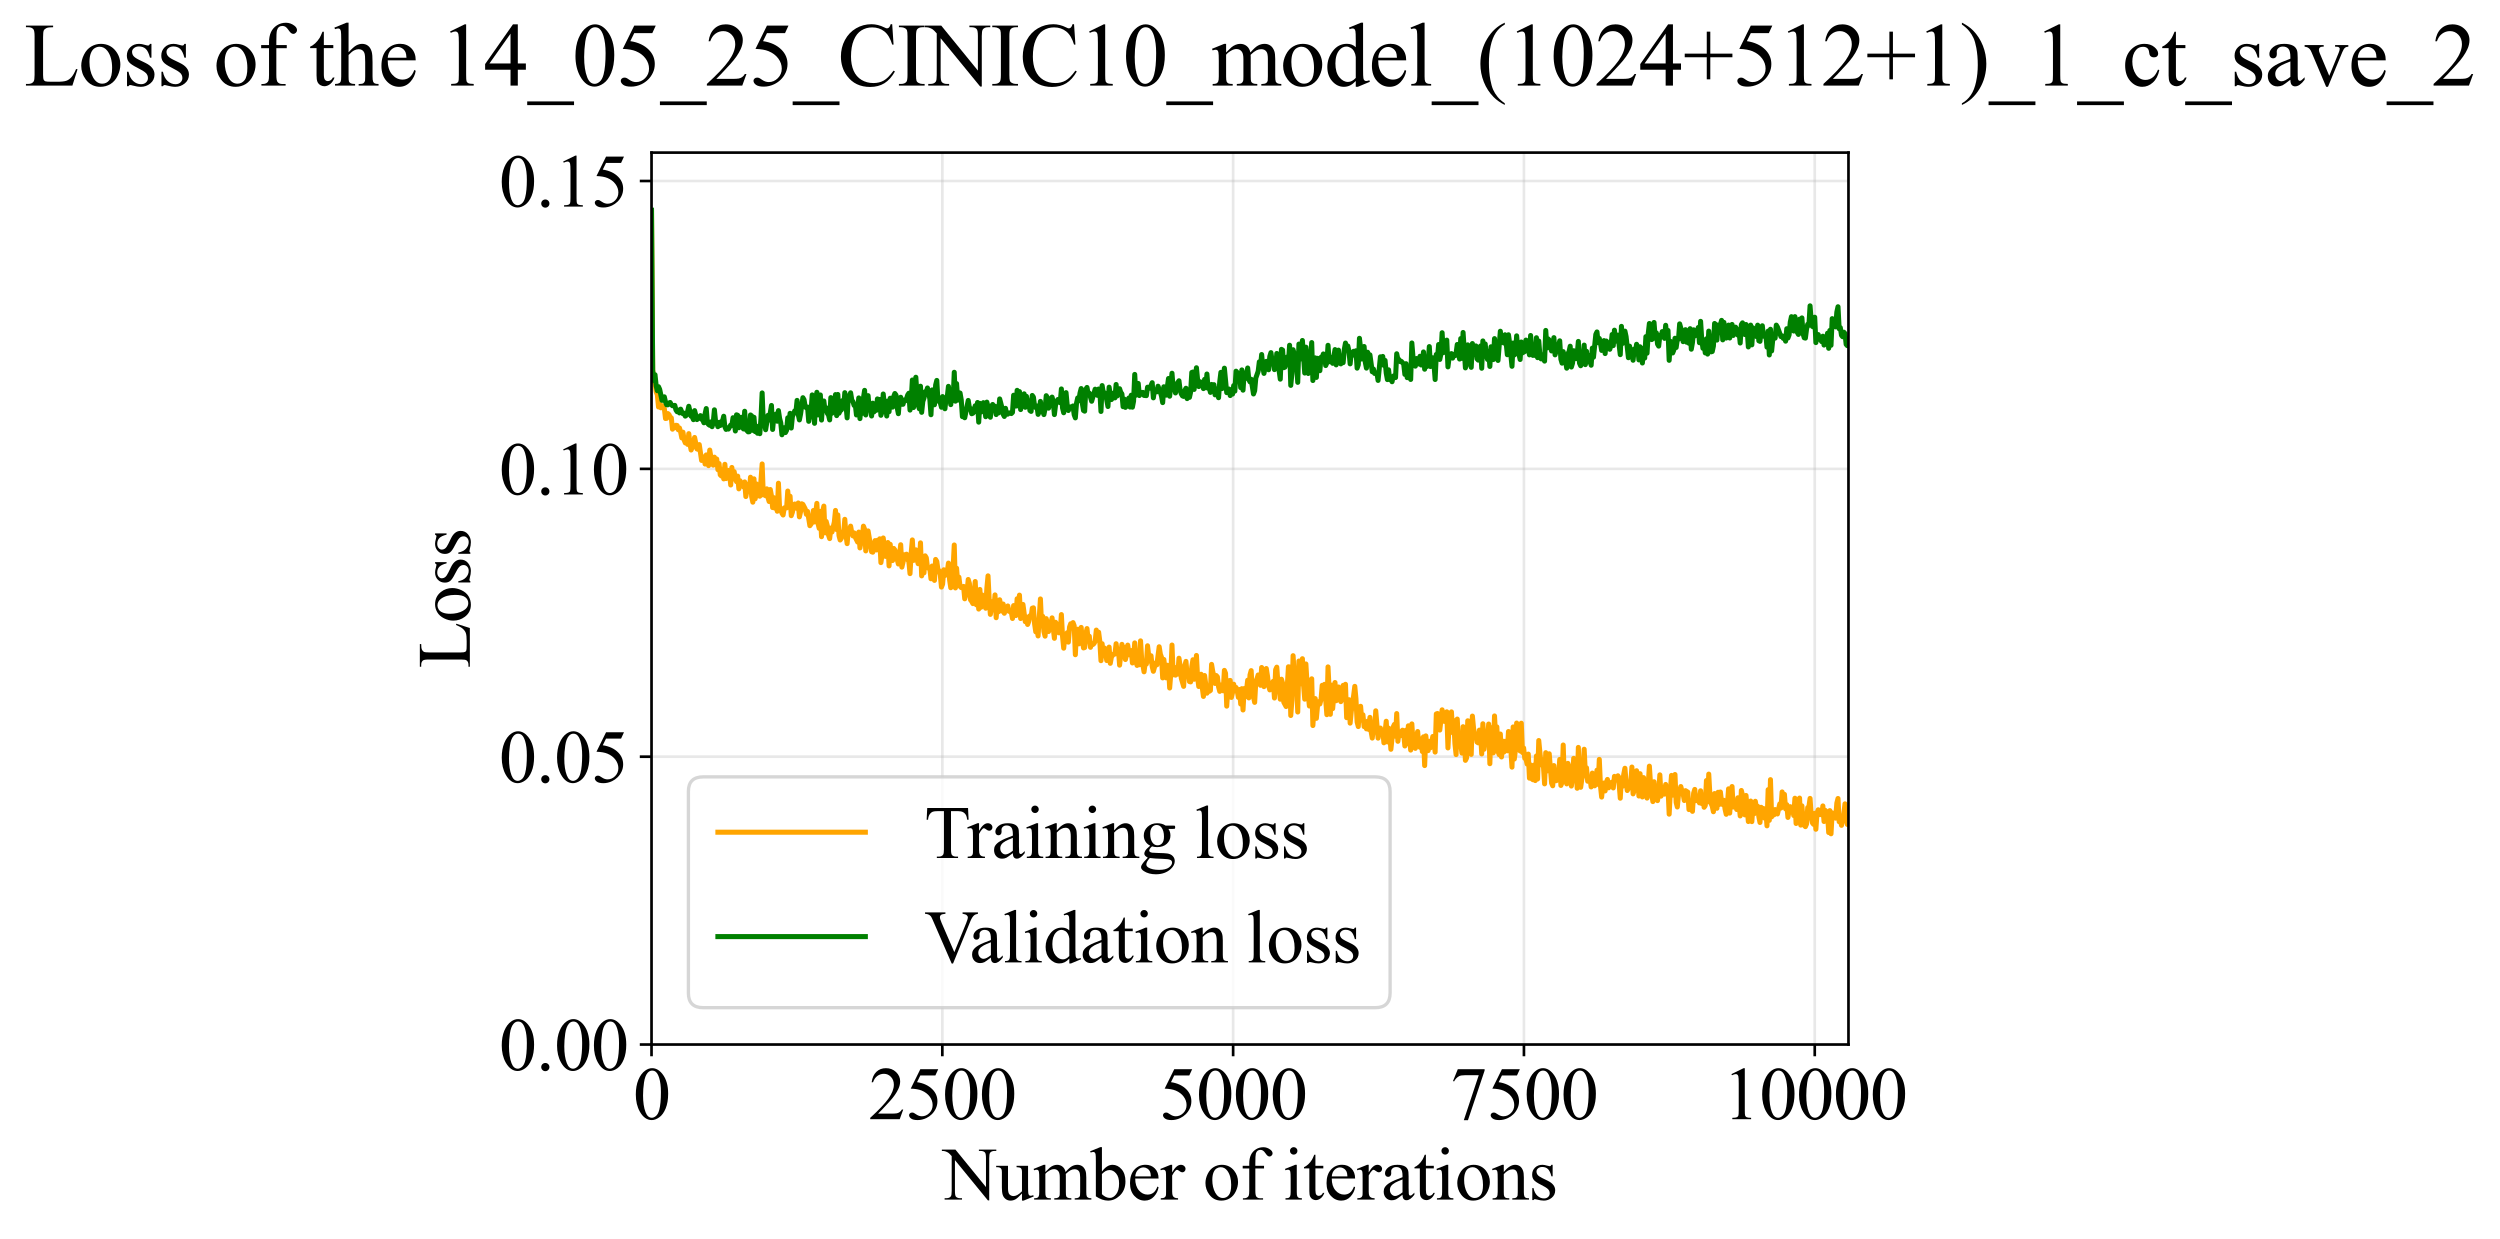 <?xml version="1.0" encoding="utf-8" standalone="no"?>
<!DOCTYPE svg PUBLIC "-//W3C//DTD SVG 1.1//EN"
  "http://www.w3.org/Graphics/SVG/1.1/DTD/svg11.dtd">
<svg xmlns:xlink="http://www.w3.org/1999/xlink" width="745.894pt" height="369.808pt" viewBox="0 0 745.894 369.808" xmlns="http://www.w3.org/2000/svg" version="1.1">
 <defs>
  <style type="text/css">*{stroke-linejoin: round; stroke-linecap: butt}</style>
 </defs>
 <g id="figure_1">
  <g id="patch_1">
   <path d="M 0 369.808 
L 745.894 369.808 
L 745.894 0 
L 0 0 
z
" style="fill: #ffffff"/>
  </g>
  <g id="axes_1">
   <g id="patch_2">
    <path d="M 194.387 311.644 
L 551.507 311.644 
L 551.507 45.532 
L 194.387 45.532 
z
" style="fill: #ffffff"/>
   </g>
   <g id="matplotlib.axis_1">
    <g id="xtick_1">
     <g id="line2d_1">
      <path d="M 194.387 311.644 
L 194.387 45.532 
" clip-path="url(#pf3b2427e82)" style="fill: none; stroke: #b0b0b0; stroke-opacity: 0.3; stroke-width: 0.8; stroke-linecap: square"/>
     </g>
     <g id="line2d_2">
      <defs>
       <path id="m9df80a6f81" d="M 0 0 
L 0 3.5 
" style="stroke: #000000; stroke-width: 0.8"/>
      </defs>
      <g>
       <use xlink:href="#m9df80a6f81" x="194.387" y="311.644" style="stroke: #000000; stroke-width: 0.8"/>
      </g>
     </g>
     <g id="text_1">
      <!-- 0 -->
      <g transform="translate(188.887 333.92) scale(0.22 -0.22)">
       <defs>
        <path id="TimesNewRomanPSMT-30" d="M 231 2094 
Q 231 2819 450 3342 
Q 669 3866 1031 4122 
Q 1313 4325 1613 4325 
Q 2100 4325 2488 3828 
Q 2972 3213 2972 2159 
Q 2972 1422 2759 906 
Q 2547 391 2217 158 
Q 1888 -75 1581 -75 
Q 975 -75 572 641 
Q 231 1244 231 2094 
z
M 844 2016 
Q 844 1141 1059 588 
Q 1238 122 1591 122 
Q 1759 122 1940 273 
Q 2122 425 2216 781 
Q 2359 1319 2359 2297 
Q 2359 3022 2209 3506 
Q 2097 3866 1919 4016 
Q 1791 4119 1609 4119 
Q 1397 4119 1231 3928 
Q 1006 3669 925 3112 
Q 844 2556 844 2016 
z
" transform="scale(0.016)"/>
       </defs>
       <use xlink:href="#TimesNewRomanPSMT-30"/>
      </g>
     </g>
    </g>
    <g id="xtick_2">
     <g id="line2d_3">
      <path d="M 281.151 311.644 
L 281.151 45.532 
" clip-path="url(#pf3b2427e82)" style="fill: none; stroke: #b0b0b0; stroke-opacity: 0.3; stroke-width: 0.8; stroke-linecap: square"/>
     </g>
     <g id="line2d_4">
      <g>
       <use xlink:href="#m9df80a6f81" x="281.151" y="311.644" style="stroke: #000000; stroke-width: 0.8"/>
      </g>
     </g>
     <g id="text_2">
      <!-- 2500 -->
      <g transform="translate(259.151 333.92) scale(0.22 -0.22)">
       <defs>
        <path id="TimesNewRomanPSMT-32" d="M 2934 816 
L 2638 0 
L 138 0 
L 138 116 
Q 1241 1122 1691 1759 
Q 2141 2397 2141 2925 
Q 2141 3328 1894 3587 
Q 1647 3847 1303 3847 
Q 991 3847 742 3664 
Q 494 3481 375 3128 
L 259 3128 
Q 338 3706 661 4015 
Q 984 4325 1469 4325 
Q 1984 4325 2329 3994 
Q 2675 3663 2675 3213 
Q 2675 2891 2525 2569 
Q 2294 2063 1775 1497 
Q 997 647 803 472 
L 1909 472 
Q 2247 472 2383 497 
Q 2519 522 2628 598 
Q 2738 675 2819 816 
L 2934 816 
z
" transform="scale(0.016)"/>
        <path id="TimesNewRomanPSMT-35" d="M 2778 4238 
L 2534 3706 
L 1259 3706 
L 981 3138 
Q 1809 3016 2294 2522 
Q 2709 2097 2709 1522 
Q 2709 1188 2573 903 
Q 2438 619 2231 419 
Q 2025 219 1772 97 
Q 1413 -75 1034 -75 
Q 653 -75 479 54 
Q 306 184 306 341 
Q 306 428 378 495 
Q 450 563 559 563 
Q 641 563 702 538 
Q 763 513 909 409 
Q 1144 247 1384 247 
Q 1750 247 2026 523 
Q 2303 800 2303 1197 
Q 2303 1581 2056 1914 
Q 1809 2247 1375 2428 
Q 1034 2569 447 2591 
L 1259 4238 
L 2778 4238 
z
" transform="scale(0.016)"/>
       </defs>
       <use xlink:href="#TimesNewRomanPSMT-32"/>
       <use xlink:href="#TimesNewRomanPSMT-35" transform="translate(50 0)"/>
       <use xlink:href="#TimesNewRomanPSMT-30" transform="translate(100 0)"/>
       <use xlink:href="#TimesNewRomanPSMT-30" transform="translate(150 0)"/>
      </g>
     </g>
    </g>
    <g id="xtick_3">
     <g id="line2d_5">
      <path d="M 367.915 311.644 
L 367.915 45.532 
" clip-path="url(#pf3b2427e82)" style="fill: none; stroke: #b0b0b0; stroke-opacity: 0.3; stroke-width: 0.8; stroke-linecap: square"/>
     </g>
     <g id="line2d_6">
      <g>
       <use xlink:href="#m9df80a6f81" x="367.915" y="311.644" style="stroke: #000000; stroke-width: 0.8"/>
      </g>
     </g>
     <g id="text_3">
      <!-- 5000 -->
      <g transform="translate(345.915 333.92) scale(0.22 -0.22)">
       <use xlink:href="#TimesNewRomanPSMT-35"/>
       <use xlink:href="#TimesNewRomanPSMT-30" transform="translate(50 0)"/>
       <use xlink:href="#TimesNewRomanPSMT-30" transform="translate(100 0)"/>
       <use xlink:href="#TimesNewRomanPSMT-30" transform="translate(150 0)"/>
      </g>
     </g>
    </g>
    <g id="xtick_4">
     <g id="line2d_7">
      <path d="M 454.679 311.644 
L 454.679 45.532 
" clip-path="url(#pf3b2427e82)" style="fill: none; stroke: #b0b0b0; stroke-opacity: 0.3; stroke-width: 0.8; stroke-linecap: square"/>
     </g>
     <g id="line2d_8">
      <g>
       <use xlink:href="#m9df80a6f81" x="454.679" y="311.644" style="stroke: #000000; stroke-width: 0.8"/>
      </g>
     </g>
     <g id="text_4">
      <!-- 7500 -->
      <g transform="translate(432.679 333.92) scale(0.22 -0.22)">
       <defs>
        <path id="TimesNewRomanPSMT-37" d="M 644 4238 
L 2916 4238 
L 2916 4119 
L 1503 -88 
L 1153 -88 
L 2419 3728 
L 1253 3728 
Q 900 3728 750 3644 
Q 488 3500 328 3200 
L 238 3234 
L 644 4238 
z
" transform="scale(0.016)"/>
       </defs>
       <use xlink:href="#TimesNewRomanPSMT-37"/>
       <use xlink:href="#TimesNewRomanPSMT-35" transform="translate(50 0)"/>
       <use xlink:href="#TimesNewRomanPSMT-30" transform="translate(100 0)"/>
       <use xlink:href="#TimesNewRomanPSMT-30" transform="translate(150 0)"/>
      </g>
     </g>
    </g>
    <g id="xtick_5">
     <g id="line2d_9">
      <path d="M 541.443 311.644 
L 541.443 45.532 
" clip-path="url(#pf3b2427e82)" style="fill: none; stroke: #b0b0b0; stroke-opacity: 0.3; stroke-width: 0.8; stroke-linecap: square"/>
     </g>
     <g id="line2d_10">
      <g>
       <use xlink:href="#m9df80a6f81" x="541.443" y="311.644" style="stroke: #000000; stroke-width: 0.8"/>
      </g>
     </g>
     <g id="text_5">
      <!-- 10000 -->
      <g transform="translate(513.943 333.92) scale(0.22 -0.22)">
       <defs>
        <path id="TimesNewRomanPSMT-31" d="M 750 3822 
L 1781 4325 
L 1884 4325 
L 1884 747 
Q 1884 391 1914 303 
Q 1944 216 2037 169 
Q 2131 122 2419 116 
L 2419 0 
L 825 0 
L 825 116 
Q 1125 122 1212 167 
Q 1300 213 1334 289 
Q 1369 366 1369 747 
L 1369 3034 
Q 1369 3497 1338 3628 
Q 1316 3728 1258 3775 
Q 1200 3822 1119 3822 
Q 1003 3822 797 3725 
L 750 3822 
z
" transform="scale(0.016)"/>
       </defs>
       <use xlink:href="#TimesNewRomanPSMT-31"/>
       <use xlink:href="#TimesNewRomanPSMT-30" transform="translate(50 0)"/>
       <use xlink:href="#TimesNewRomanPSMT-30" transform="translate(100 0)"/>
       <use xlink:href="#TimesNewRomanPSMT-30" transform="translate(150 0)"/>
       <use xlink:href="#TimesNewRomanPSMT-30" transform="translate(200 0)"/>
      </g>
     </g>
    </g>
    <g id="text_6">
     <!-- Number of iterations -->
     <g transform="translate(281.305 357.902) scale(0.22 -0.22)">
      <defs>
       <path id="TimesNewRomanPSMT-4e" d="M -84 4238 
L 1066 4238 
L 3656 1059 
L 3656 3503 
Q 3656 3894 3569 3991 
Q 3453 4122 3203 4122 
L 3056 4122 
L 3056 4238 
L 4531 4238 
L 4531 4122 
L 4381 4122 
Q 4113 4122 4000 3959 
Q 3931 3859 3931 3503 
L 3931 -69 
L 3819 -69 
L 1025 3344 
L 1025 734 
Q 1025 344 1109 247 
Q 1228 116 1475 116 
L 1625 116 
L 1625 0 
L 150 0 
L 150 116 
L 297 116 
Q 569 116 681 278 
Q 750 378 750 734 
L 750 3681 
Q 566 3897 470 3965 
Q 375 4034 191 4094 
Q 100 4122 -84 4122 
L -84 4238 
z
" transform="scale(0.016)"/>
       <path id="TimesNewRomanPSMT-75" d="M 2709 2863 
L 2709 1128 
Q 2709 631 2732 520 
Q 2756 409 2807 365 
Q 2859 322 2928 322 
Q 3025 322 3147 375 
L 3191 266 
L 2334 -88 
L 2194 -88 
L 2194 519 
Q 1825 119 1631 15 
Q 1438 -88 1222 -88 
Q 981 -88 804 51 
Q 628 191 559 409 
Q 491 628 491 1028 
L 491 2306 
Q 491 2509 447 2587 
Q 403 2666 317 2708 
Q 231 2750 6 2747 
L 6 2863 
L 1009 2863 
L 1009 947 
Q 1009 547 1148 422 
Q 1288 297 1484 297 
Q 1619 297 1789 381 
Q 1959 466 2194 703 
L 2194 2325 
Q 2194 2569 2105 2655 
Q 2016 2741 1734 2747 
L 1734 2863 
L 2709 2863 
z
" transform="scale(0.016)"/>
       <path id="TimesNewRomanPSMT-6d" d="M 1050 2338 
Q 1363 2650 1419 2697 
Q 1559 2816 1721 2881 
Q 1884 2947 2044 2947 
Q 2313 2947 2506 2790 
Q 2700 2634 2766 2338 
Q 3088 2713 3309 2830 
Q 3531 2947 3766 2947 
Q 3994 2947 4170 2830 
Q 4347 2713 4450 2447 
Q 4519 2266 4519 1878 
L 4519 647 
Q 4519 378 4559 278 
Q 4591 209 4675 161 
Q 4759 113 4950 113 
L 4950 0 
L 3538 0 
L 3538 113 
L 3597 113 
Q 3781 113 3884 184 
Q 3956 234 3988 344 
Q 4000 397 4000 647 
L 4000 1878 
Q 4000 2228 3916 2372 
Q 3794 2572 3525 2572 
Q 3359 2572 3192 2489 
Q 3025 2406 2788 2181 
L 2781 2147 
L 2788 2013 
L 2788 647 
Q 2788 353 2820 281 
Q 2853 209 2943 161 
Q 3034 113 3253 113 
L 3253 0 
L 1806 0 
L 1806 113 
Q 2044 113 2133 169 
Q 2222 225 2256 338 
Q 2272 391 2272 647 
L 2272 1878 
Q 2272 2228 2169 2381 
Q 2031 2581 1784 2581 
Q 1616 2581 1450 2491 
Q 1191 2353 1050 2181 
L 1050 647 
Q 1050 366 1089 281 
Q 1128 197 1204 155 
Q 1281 113 1516 113 
L 1516 0 
L 100 0 
L 100 113 
Q 297 113 375 155 
Q 453 197 493 289 
Q 534 381 534 647 
L 534 1741 
Q 534 2213 506 2350 
Q 484 2453 437 2492 
Q 391 2531 309 2531 
Q 222 2531 100 2484 
L 53 2597 
L 916 2947 
L 1050 2947 
L 1050 2338 
z
" transform="scale(0.016)"/>
       <path id="TimesNewRomanPSMT-62" d="M 984 2369 
Q 1400 2947 1881 2947 
Q 2322 2947 2650 2570 
Q 2978 2194 2978 1541 
Q 2978 778 2472 313 
Q 2038 -88 1503 -88 
Q 1253 -88 995 3 
Q 738 94 469 275 
L 469 3241 
Q 469 3728 445 3840 
Q 422 3953 372 3993 
Q 322 4034 247 4034 
Q 159 4034 28 3984 
L -16 4094 
L 844 4444 
L 984 4444 
L 984 2369 
z
M 984 2169 
L 984 456 
Q 1144 300 1314 220 
Q 1484 141 1663 141 
Q 1947 141 2192 453 
Q 2438 766 2438 1363 
Q 2438 1913 2192 2208 
Q 1947 2503 1634 2503 
Q 1469 2503 1303 2419 
Q 1178 2356 984 2169 
z
" transform="scale(0.016)"/>
       <path id="TimesNewRomanPSMT-65" d="M 681 1784 
Q 678 1147 991 784 
Q 1303 422 1725 422 
Q 2006 422 2214 576 
Q 2422 731 2563 1106 
L 2659 1044 
Q 2594 616 2278 264 
Q 1963 -88 1488 -88 
Q 972 -88 605 314 
Q 238 716 238 1394 
Q 238 2128 614 2539 
Q 991 2950 1559 2950 
Q 2041 2950 2350 2633 
Q 2659 2316 2659 1784 
L 681 1784 
z
M 681 1966 
L 2006 1966 
Q 1991 2241 1941 2353 
Q 1863 2528 1708 2628 
Q 1553 2728 1384 2728 
Q 1125 2728 920 2526 
Q 716 2325 681 1966 
z
" transform="scale(0.016)"/>
       <path id="TimesNewRomanPSMT-72" d="M 1038 2947 
L 1038 2303 
Q 1397 2947 1775 2947 
Q 1947 2947 2059 2842 
Q 2172 2738 2172 2600 
Q 2172 2478 2090 2393 
Q 2009 2309 1897 2309 
Q 1788 2309 1652 2417 
Q 1516 2525 1450 2525 
Q 1394 2525 1328 2463 
Q 1188 2334 1038 2041 
L 1038 669 
Q 1038 431 1097 309 
Q 1138 225 1241 169 
Q 1344 113 1538 113 
L 1538 0 
L 72 0 
L 72 113 
Q 291 113 397 181 
Q 475 231 506 341 
Q 522 394 522 644 
L 522 1753 
Q 522 2253 501 2348 
Q 481 2444 426 2487 
Q 372 2531 291 2531 
Q 194 2531 72 2484 
L 41 2597 
L 906 2947 
L 1038 2947 
z
" transform="scale(0.016)"/>
       <path id="TimesNewRomanPSMT-20" transform="scale(0.016)"/>
       <path id="TimesNewRomanPSMT-6f" d="M 1600 2947 
Q 2250 2947 2644 2453 
Q 2978 2031 2978 1484 
Q 2978 1100 2793 706 
Q 2609 313 2286 112 
Q 1963 -88 1566 -88 
Q 919 -88 538 428 
Q 216 863 216 1403 
Q 216 1797 411 2186 
Q 606 2575 925 2761 
Q 1244 2947 1600 2947 
z
M 1503 2744 
Q 1338 2744 1170 2645 
Q 1003 2547 900 2300 
Q 797 2053 797 1666 
Q 797 1041 1045 587 
Q 1294 134 1700 134 
Q 2003 134 2200 384 
Q 2397 634 2397 1244 
Q 2397 2006 2069 2444 
Q 1847 2744 1503 2744 
z
" transform="scale(0.016)"/>
       <path id="TimesNewRomanPSMT-66" d="M 1319 2638 
L 1319 756 
Q 1319 356 1406 250 
Q 1522 113 1716 113 
L 1975 113 
L 1975 0 
L 266 0 
L 266 113 
L 394 113 
Q 519 113 622 175 
Q 725 238 764 344 
Q 803 450 803 756 
L 803 2638 
L 247 2638 
L 247 2863 
L 803 2863 
L 803 3050 
Q 803 3478 940 3775 
Q 1078 4072 1361 4255 
Q 1644 4438 1997 4438 
Q 2325 4438 2600 4225 
Q 2781 4084 2781 3909 
Q 2781 3816 2700 3733 
Q 2619 3650 2525 3650 
Q 2453 3650 2373 3701 
Q 2294 3753 2178 3923 
Q 2063 4094 1966 4153 
Q 1869 4213 1750 4213 
Q 1606 4213 1506 4136 
Q 1406 4059 1362 3898 
Q 1319 3738 1319 3069 
L 1319 2863 
L 2056 2863 
L 2056 2638 
L 1319 2638 
z
" transform="scale(0.016)"/>
       <path id="TimesNewRomanPSMT-69" d="M 928 4444 
Q 1059 4444 1151 4351 
Q 1244 4259 1244 4128 
Q 1244 3997 1151 3903 
Q 1059 3809 928 3809 
Q 797 3809 703 3903 
Q 609 3997 609 4128 
Q 609 4259 701 4351 
Q 794 4444 928 4444 
z
M 1188 2947 
L 1188 647 
Q 1188 378 1227 289 
Q 1266 200 1342 156 
Q 1419 113 1622 113 
L 1622 0 
L 231 0 
L 231 113 
Q 441 113 512 153 
Q 584 194 626 287 
Q 669 381 669 647 
L 669 1750 
Q 669 2216 641 2353 
Q 619 2453 572 2492 
Q 525 2531 444 2531 
Q 356 2531 231 2484 
L 188 2597 
L 1050 2947 
L 1188 2947 
z
" transform="scale(0.016)"/>
       <path id="TimesNewRomanPSMT-74" d="M 1031 3803 
L 1031 2863 
L 1700 2863 
L 1700 2644 
L 1031 2644 
L 1031 788 
Q 1031 509 1111 412 
Q 1191 316 1316 316 
Q 1419 316 1516 380 
Q 1613 444 1666 569 
L 1788 569 
Q 1678 263 1478 108 
Q 1278 -47 1066 -47 
Q 922 -47 784 33 
Q 647 113 581 261 
Q 516 409 516 719 
L 516 2644 
L 63 2644 
L 63 2747 
Q 234 2816 414 2980 
Q 594 3144 734 3369 
Q 806 3488 934 3803 
L 1031 3803 
z
" transform="scale(0.016)"/>
       <path id="TimesNewRomanPSMT-61" d="M 1822 413 
Q 1381 72 1269 19 
Q 1100 -59 909 -59 
Q 613 -59 420 144 
Q 228 347 228 678 
Q 228 888 322 1041 
Q 450 1253 767 1440 
Q 1084 1628 1822 1897 
L 1822 2009 
Q 1822 2438 1686 2597 
Q 1550 2756 1291 2756 
Q 1094 2756 978 2650 
Q 859 2544 859 2406 
L 866 2225 
Q 866 2081 792 2003 
Q 719 1925 600 1925 
Q 484 1925 411 2006 
Q 338 2088 338 2228 
Q 338 2497 613 2722 
Q 888 2947 1384 2947 
Q 1766 2947 2009 2819 
Q 2194 2722 2281 2516 
Q 2338 2381 2338 1966 
L 2338 994 
Q 2338 584 2353 492 
Q 2369 400 2405 369 
Q 2441 338 2488 338 
Q 2538 338 2575 359 
Q 2641 400 2828 588 
L 2828 413 
Q 2478 -56 2159 -56 
Q 2006 -56 1915 50 
Q 1825 156 1822 413 
z
M 1822 616 
L 1822 1706 
Q 1350 1519 1213 1441 
Q 966 1303 859 1153 
Q 753 1003 753 825 
Q 753 600 887 451 
Q 1022 303 1197 303 
Q 1434 303 1822 616 
z
" transform="scale(0.016)"/>
       <path id="TimesNewRomanPSMT-6e" d="M 1034 2341 
Q 1538 2947 1994 2947 
Q 2228 2947 2397 2830 
Q 2566 2713 2666 2444 
Q 2734 2256 2734 1869 
L 2734 647 
Q 2734 375 2778 278 
Q 2813 200 2889 156 
Q 2966 113 3172 113 
L 3172 0 
L 1756 0 
L 1756 113 
L 1816 113 
Q 2016 113 2095 173 
Q 2175 234 2206 353 
Q 2219 400 2219 647 
L 2219 1819 
Q 2219 2209 2117 2386 
Q 2016 2563 1775 2563 
Q 1403 2563 1034 2156 
L 1034 647 
Q 1034 356 1069 288 
Q 1113 197 1189 155 
Q 1266 113 1500 113 
L 1500 0 
L 84 0 
L 84 113 
L 147 113 
Q 366 113 442 223 
Q 519 334 519 647 
L 519 1709 
Q 519 2225 495 2337 
Q 472 2450 423 2490 
Q 375 2531 294 2531 
Q 206 2531 84 2484 
L 38 2597 
L 900 2947 
L 1034 2947 
L 1034 2341 
z
" transform="scale(0.016)"/>
       <path id="TimesNewRomanPSMT-73" d="M 2050 2947 
L 2050 1972 
L 1947 1972 
Q 1828 2431 1642 2597 
Q 1456 2763 1169 2763 
Q 950 2763 815 2647 
Q 681 2531 681 2391 
Q 681 2216 781 2091 
Q 878 1963 1175 1819 
L 1631 1597 
Q 2266 1288 2266 781 
Q 2266 391 1970 151 
Q 1675 -88 1309 -88 
Q 1047 -88 709 6 
Q 606 38 541 38 
Q 469 38 428 -44 
L 325 -44 
L 325 978 
L 428 978 
Q 516 541 762 319 
Q 1009 97 1316 97 
Q 1531 97 1667 223 
Q 1803 350 1803 528 
Q 1803 744 1651 891 
Q 1500 1038 1047 1263 
Q 594 1488 453 1669 
Q 313 1847 313 2119 
Q 313 2472 555 2709 
Q 797 2947 1181 2947 
Q 1350 2947 1591 2875 
Q 1750 2828 1803 2828 
Q 1853 2828 1881 2850 
Q 1909 2872 1947 2947 
L 2050 2947 
z
" transform="scale(0.016)"/>
      </defs>
      <use xlink:href="#TimesNewRomanPSMT-4e"/>
      <use xlink:href="#TimesNewRomanPSMT-75" transform="translate(72.217 0)"/>
      <use xlink:href="#TimesNewRomanPSMT-6d" transform="translate(122.217 0)"/>
      <use xlink:href="#TimesNewRomanPSMT-62" transform="translate(200 0)"/>
      <use xlink:href="#TimesNewRomanPSMT-65" transform="translate(250 0)"/>
      <use xlink:href="#TimesNewRomanPSMT-72" transform="translate(294.385 0)"/>
      <use xlink:href="#TimesNewRomanPSMT-20" transform="translate(327.686 0)"/>
      <use xlink:href="#TimesNewRomanPSMT-6f" transform="translate(352.686 0)"/>
      <use xlink:href="#TimesNewRomanPSMT-66" transform="translate(402.686 0)"/>
      <use xlink:href="#TimesNewRomanPSMT-20" transform="translate(435.986 0)"/>
      <use xlink:href="#TimesNewRomanPSMT-69" transform="translate(460.986 0)"/>
      <use xlink:href="#TimesNewRomanPSMT-74" transform="translate(488.77 0)"/>
      <use xlink:href="#TimesNewRomanPSMT-65" transform="translate(516.553 0)"/>
      <use xlink:href="#TimesNewRomanPSMT-72" transform="translate(560.938 0)"/>
      <use xlink:href="#TimesNewRomanPSMT-61" transform="translate(594.238 0)"/>
      <use xlink:href="#TimesNewRomanPSMT-74" transform="translate(638.623 0)"/>
      <use xlink:href="#TimesNewRomanPSMT-69" transform="translate(666.406 0)"/>
      <use xlink:href="#TimesNewRomanPSMT-6f" transform="translate(694.189 0)"/>
      <use xlink:href="#TimesNewRomanPSMT-6e" transform="translate(744.189 0)"/>
      <use xlink:href="#TimesNewRomanPSMT-73" transform="translate(794.189 0)"/>
     </g>
    </g>
   </g>
   <g id="matplotlib.axis_2">
    <g id="ytick_1">
     <g id="line2d_11">
      <path d="M 194.387 311.644 
L 551.507 311.644 
" clip-path="url(#pf3b2427e82)" style="fill: none; stroke: #b0b0b0; stroke-opacity: 0.3; stroke-width: 0.8; stroke-linecap: square"/>
     </g>
     <g id="line2d_12">
      <defs>
       <path id="m54d45360e4" d="M 0 0 
L -3.5 0 
" style="stroke: #000000; stroke-width: 0.8"/>
      </defs>
      <g>
       <use xlink:href="#m54d45360e4" x="194.387" y="311.644" style="stroke: #000000; stroke-width: 0.8"/>
      </g>
     </g>
     <g id="text_7">
      <!-- 0.00 -->
      <g transform="translate(148.887 319.282) scale(0.22 -0.22)">
       <defs>
        <path id="TimesNewRomanPSMT-2e" d="M 800 606 
Q 947 606 1047 504 
Q 1147 403 1147 259 
Q 1147 116 1045 14 
Q 944 -88 800 -88 
Q 656 -88 554 14 
Q 453 116 453 259 
Q 453 406 554 506 
Q 656 606 800 606 
z
" transform="scale(0.016)"/>
       </defs>
       <use xlink:href="#TimesNewRomanPSMT-30"/>
       <use xlink:href="#TimesNewRomanPSMT-2e" transform="translate(50 0)"/>
       <use xlink:href="#TimesNewRomanPSMT-30" transform="translate(75 0)"/>
       <use xlink:href="#TimesNewRomanPSMT-30" transform="translate(125 0)"/>
      </g>
     </g>
    </g>
    <g id="ytick_2">
     <g id="line2d_13">
      <path d="M 194.387 225.766 
L 551.507 225.766 
" clip-path="url(#pf3b2427e82)" style="fill: none; stroke: #b0b0b0; stroke-opacity: 0.3; stroke-width: 0.8; stroke-linecap: square"/>
     </g>
     <g id="line2d_14">
      <g>
       <use xlink:href="#m54d45360e4" x="194.387" y="225.766" style="stroke: #000000; stroke-width: 0.8"/>
      </g>
     </g>
     <g id="text_8">
      <!-- 0.05 -->
      <g transform="translate(148.887 233.404) scale(0.22 -0.22)">
       <use xlink:href="#TimesNewRomanPSMT-30"/>
       <use xlink:href="#TimesNewRomanPSMT-2e" transform="translate(50 0)"/>
       <use xlink:href="#TimesNewRomanPSMT-30" transform="translate(75 0)"/>
       <use xlink:href="#TimesNewRomanPSMT-35" transform="translate(125 0)"/>
      </g>
     </g>
    </g>
    <g id="ytick_3">
     <g id="line2d_15">
      <path d="M 194.387 139.888 
L 551.507 139.888 
" clip-path="url(#pf3b2427e82)" style="fill: none; stroke: #b0b0b0; stroke-opacity: 0.3; stroke-width: 0.8; stroke-linecap: square"/>
     </g>
     <g id="line2d_16">
      <g>
       <use xlink:href="#m54d45360e4" x="194.387" y="139.888" style="stroke: #000000; stroke-width: 0.8"/>
      </g>
     </g>
     <g id="text_9">
      <!-- 0.10 -->
      <g transform="translate(148.887 147.526) scale(0.22 -0.22)">
       <use xlink:href="#TimesNewRomanPSMT-30"/>
       <use xlink:href="#TimesNewRomanPSMT-2e" transform="translate(50 0)"/>
       <use xlink:href="#TimesNewRomanPSMT-31" transform="translate(75 0)"/>
       <use xlink:href="#TimesNewRomanPSMT-30" transform="translate(125 0)"/>
      </g>
     </g>
    </g>
    <g id="ytick_4">
     <g id="line2d_17">
      <path d="M 194.387 54.01 
L 551.507 54.01 
" clip-path="url(#pf3b2427e82)" style="fill: none; stroke: #b0b0b0; stroke-opacity: 0.3; stroke-width: 0.8; stroke-linecap: square"/>
     </g>
     <g id="line2d_18">
      <g>
       <use xlink:href="#m54d45360e4" x="194.387" y="54.01" style="stroke: #000000; stroke-width: 0.8"/>
      </g>
     </g>
     <g id="text_10">
      <!-- 0.15 -->
      <g transform="translate(148.887 61.648) scale(0.22 -0.22)">
       <use xlink:href="#TimesNewRomanPSMT-30"/>
       <use xlink:href="#TimesNewRomanPSMT-2e" transform="translate(50 0)"/>
       <use xlink:href="#TimesNewRomanPSMT-31" transform="translate(75 0)"/>
       <use xlink:href="#TimesNewRomanPSMT-35" transform="translate(125 0)"/>
      </g>
     </g>
    </g>
    <g id="text_11">
     <!-- Loss -->
     <g transform="translate(140.181 199.369) rotate(-90) scale(0.22 -0.22)">
      <defs>
       <path id="TimesNewRomanPSMT-4c" d="M 3669 1172 
L 3772 1150 
L 3409 0 
L 128 0 
L 128 116 
L 288 116 
Q 556 116 672 291 
Q 738 391 738 753 
L 738 3488 
Q 738 3884 650 3984 
Q 528 4122 288 4122 
L 128 4122 
L 128 4238 
L 2047 4238 
L 2047 4122 
Q 1709 4125 1573 4059 
Q 1438 3994 1388 3894 
Q 1338 3794 1338 3416 
L 1338 753 
Q 1338 494 1388 397 
Q 1425 331 1503 300 
Q 1581 269 1991 269 
L 2300 269 
Q 2788 269 2984 341 
Q 3181 413 3343 595 
Q 3506 778 3669 1172 
z
" transform="scale(0.016)"/>
      </defs>
      <use xlink:href="#TimesNewRomanPSMT-4c"/>
      <use xlink:href="#TimesNewRomanPSMT-6f" transform="translate(61.084 0)"/>
      <use xlink:href="#TimesNewRomanPSMT-73" transform="translate(111.084 0)"/>
      <use xlink:href="#TimesNewRomanPSMT-73" transform="translate(150 0)"/>
     </g>
    </g>
   </g>
   <g id="line2d_19">
    <path d="M 194.387 63.09 
L 194.735 110.294 
L 195.082 114.009 
L 195.429 114.106 
L 195.777 116.92 
L 196.124 117.786 
L 196.472 121.423 
L 196.819 120.564 
L 197.166 121.672 
L 197.514 121.015 
L 198.209 121.901 
L 198.556 124.869 
L 198.903 124.814 
L 199.251 123.388 
L 199.598 123.686 
L 199.946 124.42 
L 200.293 124.676 
L 200.64 128.048 
L 200.988 127.349 
L 201.335 127.615 
L 201.683 126.883 
L 202.03 126.946 
L 202.377 128.23 
L 202.725 127.69 
L 203.072 128.91 
L 203.419 130.648 
L 203.767 128.947 
L 204.114 131.258 
L 204.462 132.141 
L 204.809 131.02 
L 205.156 132.581 
L 205.504 129.379 
L 205.851 132.506 
L 206.199 134.266 
L 206.546 133.429 
L 207.241 130.52 
L 207.936 133.94 
L 208.283 134.069 
L 208.63 132.648 
L 209.325 137.375 
L 209.673 137.243 
L 210.02 136.308 
L 210.367 138.455 
L 210.715 135.73 
L 211.062 136.96 
L 211.41 138.932 
L 211.757 134.281 
L 212.104 136.372 
L 212.452 137.231 
L 212.799 138.779 
L 213.146 136.396 
L 213.494 137.266 
L 213.841 136.952 
L 214.189 140.134 
L 214.536 138.307 
L 214.883 141.663 
L 215.231 142.012 
L 215.578 140.12 
L 215.926 142.886 
L 216.273 138.528 
L 216.62 142.789 
L 216.968 140.577 
L 217.315 140.379 
L 217.663 141.204 
L 218.01 144.699 
L 218.357 139.469 
L 218.705 142.903 
L 219.052 140.724 
L 219.4 142.819 
L 219.747 143.707 
L 220.094 142.057 
L 220.442 145.855 
L 220.789 143.434 
L 221.137 144.068 
L 221.484 144.207 
L 221.831 145.277 
L 222.179 143.784 
L 222.526 148.148 
L 223.221 144.473 
L 223.568 146.568 
L 223.916 142.384 
L 224.263 148.191 
L 224.61 149.831 
L 224.958 142.867 
L 225.305 148.833 
L 225.653 144.373 
L 226 147.963 
L 226.347 145.686 
L 226.695 148.046 
L 227.39 138.422 
L 227.737 147.661 
L 228.084 146.309 
L 228.432 147.917 
L 228.779 145.85 
L 229.127 148.41 
L 229.474 149.63 
L 229.821 146.047 
L 230.169 147.922 
L 230.516 151.439 
L 230.864 148.484 
L 231.211 151.624 
L 231.558 149.423 
L 231.906 152.532 
L 232.253 144.175 
L 232.6 151.672 
L 232.948 151.762 
L 233.295 153.115 
L 233.643 153.657 
L 233.99 151.545 
L 234.337 151.435 
L 234.685 151.539 
L 235.032 146.503 
L 235.38 150.54 
L 235.727 148.051 
L 236.074 153.856 
L 236.422 152.824 
L 236.769 151.045 
L 237.117 150.375 
L 237.464 151.556 
L 237.811 151.705 
L 238.159 150.063 
L 238.506 154.21 
L 238.854 152.683 
L 239.201 150.309 
L 239.548 150.483 
L 240.243 151.824 
L 240.591 153.462 
L 240.938 152.587 
L 241.633 156.849 
L 242.327 155.849 
L 242.675 152.313 
L 243.022 155.723 
L 243.717 150.186 
L 244.064 156.208 
L 244.412 157.641 
L 244.759 152.604 
L 245.107 160.128 
L 245.454 152.52 
L 245.801 151.001 
L 246.149 158.989 
L 246.496 155.576 
L 246.844 156.882 
L 247.191 159.636 
L 247.538 160.695 
L 247.886 157.548 
L 248.233 158.73 
L 248.928 155.769 
L 249.275 152.289 
L 249.623 158.003 
L 249.97 153.625 
L 250.318 159.787 
L 250.665 161.114 
L 251.012 160.63 
L 251.36 158.697 
L 251.707 159.126 
L 252.054 154.942 
L 252.402 159.631 
L 252.749 162.199 
L 253.097 158.147 
L 253.444 158.111 
L 253.791 156.976 
L 254.139 158.927 
L 254.486 159.895 
L 254.834 158.984 
L 255.181 160.305 
L 255.876 161.722 
L 256.223 158.75 
L 256.571 163.478 
L 256.918 161.496 
L 257.265 160.607 
L 257.613 156.984 
L 257.96 157.883 
L 258.308 164.366 
L 258.655 159.565 
L 259.002 158.402 
L 260.045 164.62 
L 260.392 164.754 
L 260.739 162.591 
L 261.087 161.29 
L 261.434 164.085 
L 261.781 161.206 
L 262.129 164.098 
L 262.476 160.758 
L 262.824 167.863 
L 263.171 165.606 
L 263.518 160.507 
L 264.213 166.006 
L 264.561 163.399 
L 264.908 161.864 
L 265.255 168.842 
L 265.603 162.407 
L 265.95 166.454 
L 266.298 167.245 
L 266.645 163.627 
L 266.992 164.088 
L 267.687 166.904 
L 268.035 168.276 
L 268.729 162.527 
L 269.077 169.202 
L 269.424 167.766 
L 269.772 165.503 
L 270.119 166.223 
L 270.466 165.342 
L 270.814 166.987 
L 271.161 167.505 
L 271.508 171.143 
L 271.856 165.011 
L 272.203 161.091 
L 272.551 167.202 
L 272.898 166.928 
L 273.245 164.047 
L 273.593 166.92 
L 273.94 168.189 
L 274.288 167.693 
L 274.635 161.969 
L 274.982 171.818 
L 275.33 169.927 
L 275.677 170.92 
L 276.025 165.839 
L 276.372 166.415 
L 276.719 169.319 
L 277.067 169.562 
L 277.414 169.576 
L 277.762 172.683 
L 278.109 168.88 
L 278.456 171.971 
L 278.804 173.164 
L 279.151 166.915 
L 279.499 167.502 
L 279.846 169.979 
L 280.193 170.272 
L 280.541 171.525 
L 280.888 175.156 
L 281.235 174.287 
L 281.583 170 
L 281.93 171.714 
L 282.625 170.599 
L 282.972 168.006 
L 283.32 173.034 
L 283.667 175.353 
L 284.015 171.421 
L 284.362 169.489 
L 284.709 162.598 
L 285.057 175.413 
L 285.404 169.526 
L 285.752 173.877 
L 286.099 172.204 
L 286.446 174.968 
L 286.794 175.318 
L 287.141 175.213 
L 287.489 174.965 
L 287.836 178.658 
L 288.183 177.342 
L 288.531 176.524 
L 288.878 172.893 
L 289.226 174.07 
L 289.573 178.989 
L 289.92 179.436 
L 290.268 180.094 
L 290.963 173.491 
L 291.31 180.45 
L 291.657 177.023 
L 292.005 181.718 
L 292.352 175.864 
L 292.699 181.182 
L 293.047 177.511 
L 293.394 180.238 
L 293.742 178.448 
L 294.089 181.471 
L 294.436 175.504 
L 294.784 171.81 
L 295.131 178.917 
L 295.479 183.304 
L 296.173 179.462 
L 296.521 181.792 
L 296.868 177.493 
L 297.216 184.3 
L 297.563 179.788 
L 297.91 182.512 
L 298.258 178.947 
L 298.953 182.335 
L 299.3 180.22 
L 299.647 182.973 
L 299.995 181.882 
L 300.342 181.766 
L 300.69 180.792 
L 301.037 182.397 
L 301.384 182.327 
L 301.732 182.653 
L 302.079 184.528 
L 302.426 180.678 
L 302.774 181.869 
L 303.121 183.656 
L 303.469 178.644 
L 303.816 180.632 
L 304.163 177.56 
L 304.511 184.541 
L 304.858 182.771 
L 305.206 180.338 
L 305.9 185.485 
L 306.248 184.073 
L 306.595 186.31 
L 306.943 185.411 
L 307.29 183.726 
L 307.637 184.121 
L 307.985 181.457 
L 308.332 181.345 
L 308.68 186.192 
L 309.027 188.51 
L 309.374 187.649 
L 309.722 189.74 
L 310.417 178.699 
L 310.764 186.345 
L 311.111 183.895 
L 311.459 188.419 
L 311.806 189.805 
L 312.153 184.577 
L 312.501 186.067 
L 312.848 188.422 
L 313.196 186.678 
L 313.543 186.082 
L 313.89 184.343 
L 314.585 190.443 
L 314.933 185.66 
L 315.28 186.258 
L 315.627 188.588 
L 315.975 188.817 
L 316.322 188.377 
L 316.67 183.363 
L 317.017 189.895 
L 317.364 193.388 
L 317.712 189.985 
L 318.059 189.535 
L 318.407 188.775 
L 318.754 191.585 
L 319.101 187.093 
L 319.449 186.1 
L 319.796 187.377 
L 320.144 185.758 
L 320.491 186.692 
L 320.838 195.34 
L 321.186 188.371 
L 321.533 187.735 
L 321.88 192.102 
L 322.575 187.194 
L 322.923 191.075 
L 323.27 193.318 
L 323.617 193.2 
L 323.965 189.113 
L 324.312 187.536 
L 324.66 190.861 
L 325.007 189.834 
L 325.354 193.131 
L 325.702 192.075 
L 326.049 192.311 
L 326.397 192.014 
L 326.744 191.376 
L 327.091 187.992 
L 327.439 190.605 
L 327.786 188.621 
L 328.134 191.275 
L 328.481 197.12 
L 328.828 192.06 
L 329.176 195.376 
L 329.523 193.348 
L 330.218 197.08 
L 330.565 196.474 
L 330.913 193.067 
L 331.26 197.908 
L 331.607 195.993 
L 332.302 195.101 
L 332.65 195.144 
L 332.997 192.063 
L 333.344 194.779 
L 333.692 193.842 
L 334.039 198.452 
L 334.734 192.245 
L 335.081 195.543 
L 335.429 193.118 
L 335.776 196.775 
L 336.124 195.388 
L 336.471 192.475 
L 336.818 195.018 
L 337.166 195.418 
L 337.513 194.101 
L 337.861 197.801 
L 338.208 196.158 
L 338.555 191.813 
L 338.903 197.297 
L 339.25 198.533 
L 339.598 196.445 
L 339.945 198.333 
L 340.292 191.206 
L 340.64 196.954 
L 340.987 198.397 
L 341.334 200.438 
L 341.682 197.771 
L 342.029 198.138 
L 342.377 192.67 
L 342.724 195.598 
L 343.071 197.289 
L 343.419 195.647 
L 343.766 198.872 
L 344.114 200.283 
L 344.808 197.784 
L 345.156 198.361 
L 345.851 192.968 
L 346.198 195.162 
L 346.545 196.099 
L 346.893 202.257 
L 347.24 196.761 
L 347.935 202.238 
L 348.282 198.486 
L 348.63 198.838 
L 348.977 205.272 
L 349.325 200.87 
L 349.672 192.45 
L 350.019 201.333 
L 350.367 199.056 
L 350.714 201.437 
L 351.061 200.942 
L 351.409 201.124 
L 351.756 196.386 
L 352.104 198.751 
L 352.451 202.396 
L 353.146 204.784 
L 353.493 198.581 
L 353.841 197.329 
L 354.188 201.365 
L 354.535 200.228 
L 354.883 203.353 
L 355.23 203.451 
L 355.578 198.866 
L 355.925 196.839 
L 356.272 202.662 
L 356.62 200.624 
L 356.967 195.562 
L 357.315 202.191 
L 357.662 204.823 
L 358.009 202.482 
L 358.357 201.165 
L 358.704 205.163 
L 359.052 207.786 
L 359.399 201.546 
L 360.094 206.824 
L 360.441 206.155 
L 360.788 206.251 
L 361.136 206.012 
L 361.483 198.224 
L 361.831 200.328 
L 362.178 201.676 
L 362.525 203.917 
L 362.873 201.551 
L 363.22 201.958 
L 363.568 204.931 
L 363.915 206.276 
L 364.262 204.363 
L 364.61 204.451 
L 364.957 206.108 
L 365.305 200.015 
L 365.652 200.881 
L 365.999 210.682 
L 366.347 205.527 
L 366.694 203.101 
L 367.042 203.009 
L 367.389 208.087 
L 367.736 206.601 
L 368.084 204.142 
L 368.431 206.029 
L 368.779 205.113 
L 369.126 206.073 
L 369.473 208.066 
L 369.821 205.718 
L 370.168 210.054 
L 370.515 205.468 
L 370.863 211.826 
L 371.21 205.44 
L 371.558 207.855 
L 371.905 205.912 
L 372.252 202.944 
L 372.6 208.23 
L 372.947 201.364 
L 373.295 200.086 
L 373.642 206.667 
L 373.989 207.904 
L 374.337 209.558 
L 374.684 203.356 
L 375.032 202.519 
L 375.379 201.384 
L 375.726 202.276 
L 376.074 204.464 
L 376.421 199.152 
L 376.769 202.569 
L 377.116 204.863 
L 377.463 202.9 
L 377.811 199.46 
L 378.158 201.668 
L 378.506 204.593 
L 378.853 205.84 
L 379.2 204.071 
L 379.548 203.864 
L 379.895 203.257 
L 380.243 208.258 
L 380.59 199.828 
L 380.937 199.055 
L 381.285 203.894 
L 381.632 205.352 
L 381.979 208.613 
L 382.327 202.648 
L 382.674 203.836 
L 383.022 209.498 
L 383.716 210.803 
L 384.411 198.939 
L 384.759 199.004 
L 385.106 213.476 
L 385.453 208.935 
L 385.801 195.628 
L 386.148 201.061 
L 386.496 200.414 
L 386.843 203.961 
L 387.19 212.436 
L 387.538 197.229 
L 387.885 204.077 
L 388.233 199.21 
L 388.58 196.532 
L 388.927 204.337 
L 389.275 208.601 
L 389.622 198.099 
L 389.97 203.966 
L 390.664 210.647 
L 391.359 202.528 
L 391.706 216.469 
L 392.054 211.433 
L 392.401 208.427 
L 392.749 214.323 
L 393.096 210.637 
L 393.443 209.338 
L 393.791 210.036 
L 394.138 208.693 
L 394.486 204.47 
L 394.833 207.321 
L 395.18 204.179 
L 395.875 213.226 
L 396.223 198.971 
L 396.917 213.124 
L 397.265 204.409 
L 397.612 211.426 
L 398.307 203.635 
L 398.654 209.065 
L 399.002 207.74 
L 399.349 204.964 
L 399.697 207.937 
L 400.044 209.337 
L 400.391 208.659 
L 400.739 204.487 
L 401.086 204.679 
L 401.433 204.165 
L 401.781 214.124 
L 402.128 213.904 
L 402.476 208.759 
L 402.823 215.758 
L 403.17 212.248 
L 403.865 207.544 
L 404.213 204.778 
L 404.56 208.489 
L 404.907 215.424 
L 405.255 216.776 
L 405.602 211.036 
L 405.95 210.727 
L 406.297 214.877 
L 406.644 213.264 
L 406.992 216.798 
L 407.339 215.632 
L 407.687 217.467 
L 408.034 215.174 
L 408.381 217.633 
L 408.729 214.031 
L 409.076 218.247 
L 409.424 220.214 
L 409.771 217.247 
L 410.118 218.322 
L 410.466 212.079 
L 411.16 220.232 
L 411.508 218.114 
L 411.855 217.219 
L 412.203 218.803 
L 412.55 217.874 
L 412.897 221.62 
L 413.592 215.189 
L 413.94 221.362 
L 414.287 217.246 
L 414.634 219.013 
L 414.982 223.557 
L 415.677 216.891 
L 416.024 216.134 
L 416.371 219.677 
L 416.719 212.899 
L 417.066 221.174 
L 417.414 218.481 
L 417.761 219.529 
L 418.108 218.301 
L 418.456 217.858 
L 418.803 218.941 
L 419.151 222.569 
L 419.498 217.855 
L 419.845 221.877 
L 420.193 216.552 
L 420.887 223.791 
L 421.235 215.981 
L 421.582 221.609 
L 421.93 221.593 
L 422.277 223.283 
L 422.624 219.603 
L 422.972 218.256 
L 423.319 222.528 
L 423.667 222.969 
L 424.014 220.438 
L 424.361 224.221 
L 424.709 219.832 
L 425.056 228.414 
L 425.404 219.556 
L 425.751 222.7 
L 426.098 223.959 
L 426.446 221.2 
L 426.793 223.093 
L 427.488 219.734 
L 427.835 220.716 
L 428.183 224.393 
L 428.53 213.014 
L 428.878 212.878 
L 429.225 214.627 
L 429.572 217.819 
L 430.267 211.784 
L 430.614 213.985 
L 430.962 215.237 
L 431.309 214.309 
L 431.657 212.374 
L 432.004 223.151 
L 432.351 216.481 
L 432.699 218.613 
L 433.046 212.395 
L 433.394 217.983 
L 433.741 214.981 
L 434.088 221.908 
L 434.436 225.134 
L 434.783 214.539 
L 435.131 221.241 
L 435.478 222.549 
L 435.825 222.004 
L 436.173 224.695 
L 436.52 216.813 
L 436.868 220.369 
L 437.215 226.855 
L 437.562 226.165 
L 437.91 215.052 
L 438.257 215.178 
L 438.952 225.08 
L 439.299 213.65 
L 439.647 217.274 
L 439.994 219.618 
L 440.341 219.012 
L 440.689 221.414 
L 441.036 221.637 
L 441.384 217.837 
L 441.731 218.662 
L 442.078 224.945 
L 442.426 215.94 
L 442.773 223.554 
L 443.121 220.285 
L 443.468 220.956 
L 443.815 219.639 
L 444.163 216.024 
L 444.51 227.854 
L 444.858 217.093 
L 445.205 217.844 
L 445.552 224.619 
L 445.9 213.608 
L 446.247 220.104 
L 446.595 216.869 
L 446.942 224.209 
L 447.289 225.156 
L 447.637 219 
L 447.984 225.846 
L 448.332 221.115 
L 448.679 224.408 
L 449.026 221.178 
L 449.374 223.105 
L 449.721 224.008 
L 450.068 218.248 
L 450.416 218.458 
L 451.111 228.882 
L 451.458 216.891 
L 451.805 226.466 
L 452.153 223.683 
L 452.5 215.729 
L 452.848 221.137 
L 453.195 219.449 
L 453.542 224.062 
L 453.89 215.776 
L 454.237 224.524 
L 454.585 223.172 
L 454.932 226.25 
L 455.279 226.387 
L 455.627 227.967 
L 455.974 224.991 
L 456.322 232.17 
L 456.669 228.223 
L 457.016 232.358 
L 457.364 232.637 
L 457.711 228.253 
L 458.059 232.885 
L 458.406 225.543 
L 458.753 232.418 
L 459.101 220.941 
L 459.795 228.201 
L 460.143 226.642 
L 460.49 228.492 
L 460.838 233.87 
L 461.185 224.564 
L 461.532 230.041 
L 461.88 229.788 
L 462.227 224.899 
L 462.922 233.636 
L 463.269 234.442 
L 463.617 228.417 
L 463.964 232.959 
L 464.312 232.928 
L 464.659 230.975 
L 465.006 231.738 
L 465.354 226.586 
L 465.701 234.344 
L 466.049 233.421 
L 466.396 222.278 
L 466.743 233.116 
L 467.091 228.09 
L 467.438 233.882 
L 467.786 227.752 
L 468.48 230.02 
L 468.828 234.525 
L 469.175 231.976 
L 469.523 226.261 
L 469.87 230.395 
L 470.217 229.068 
L 470.565 235.186 
L 470.912 222.994 
L 471.259 231.385 
L 471.607 234.896 
L 471.954 232.444 
L 472.302 231.16 
L 472.649 223.541 
L 472.996 230.632 
L 473.344 229.083 
L 473.691 233.084 
L 474.039 231.92 
L 474.386 232.243 
L 474.733 234.785 
L 475.081 230.659 
L 475.428 234.165 
L 475.776 234.453 
L 476.123 233.206 
L 476.47 229.791 
L 476.818 234.032 
L 477.165 226.574 
L 477.513 234.517 
L 477.86 237.808 
L 478.207 234.386 
L 478.555 233.625 
L 478.902 235.974 
L 479.25 233.491 
L 479.597 232.555 
L 479.944 235.05 
L 480.292 234.029 
L 480.639 233.531 
L 480.986 233.339 
L 481.334 235.087 
L 481.681 231.639 
L 482.029 232.574 
L 482.723 231.461 
L 483.071 233.721 
L 483.418 238.153 
L 483.766 232.086 
L 484.113 234.579 
L 484.46 230.984 
L 484.808 229.215 
L 485.155 233.243 
L 485.503 235.86 
L 486.197 234.583 
L 486.545 233.684 
L 486.892 228.854 
L 487.24 236.859 
L 487.587 235.853 
L 487.934 233.724 
L 488.282 229.956 
L 488.629 232.181 
L 488.977 237.501 
L 489.324 230.837 
L 489.671 235.077 
L 490.019 237.776 
L 490.366 232.003 
L 490.713 236.328 
L 491.061 232.974 
L 491.408 238.118 
L 491.756 234.133 
L 492.103 228.589 
L 492.45 233.826 
L 492.798 237.033 
L 493.145 239.16 
L 493.493 233.245 
L 493.84 237.9 
L 494.187 237.091 
L 494.535 238.869 
L 494.882 236.226 
L 495.23 231.183 
L 495.577 237.536 
L 495.924 234.868 
L 496.272 236.889 
L 496.619 236.934 
L 496.967 234.048 
L 497.314 236.325 
L 497.661 235.137 
L 498.009 242.912 
L 498.356 235.992 
L 498.704 231.352 
L 499.051 237.247 
L 499.398 233.179 
L 499.746 231.084 
L 500.093 239.419 
L 500.44 240.773 
L 500.788 237.159 
L 501.483 234.672 
L 501.83 236.034 
L 502.177 236.875 
L 502.525 238.843 
L 502.872 235.902 
L 503.567 236.341 
L 503.914 241.544 
L 504.262 241.254 
L 504.609 240.798 
L 504.957 242.07 
L 505.304 236.673 
L 505.651 235.526 
L 505.999 238.885 
L 506.346 237.927 
L 506.694 238.262 
L 507.041 239.551 
L 507.388 235.94 
L 507.736 239.752 
L 508.083 237.225 
L 508.431 240.856 
L 508.778 240.358 
L 509.125 232.883 
L 509.473 239.24 
L 509.82 230.963 
L 510.167 237.303 
L 510.515 239.725 
L 510.862 240.531 
L 511.21 242.187 
L 511.557 236.762 
L 511.904 237.079 
L 512.252 241.161 
L 512.599 236.381 
L 512.947 240.027 
L 513.294 236.301 
L 513.641 239.273 
L 513.989 240.045 
L 514.336 238.779 
L 514.684 241.436 
L 515.031 242.952 
L 515.378 240.234 
L 515.726 235.356 
L 516.073 242.591 
L 516.421 237.423 
L 516.768 234.668 
L 517.115 240.782 
L 517.81 240.085 
L 518.158 241.522 
L 518.505 238.022 
L 518.852 240.039 
L 519.2 243.44 
L 519.547 235.844 
L 519.894 237.289 
L 520.242 241.107 
L 520.589 243.121 
L 520.937 237.331 
L 521.631 245.109 
L 521.979 239.911 
L 522.326 238.997 
L 522.674 245.139 
L 523.021 240.257 
L 523.368 242.784 
L 523.716 239.067 
L 524.063 241.166 
L 524.411 240.555 
L 524.758 243.642 
L 525.105 245.396 
L 525.453 240.866 
L 525.8 242.276 
L 526.148 241.226 
L 526.495 244.099 
L 526.842 241.7 
L 527.19 246.393 
L 527.537 235.605 
L 527.885 244.754 
L 528.232 232.612 
L 528.579 243.714 
L 528.927 241.686 
L 529.274 243.131 
L 529.621 241.538 
L 529.969 241.889 
L 530.316 242.856 
L 531.011 239.844 
L 531.358 241.091 
L 531.706 236.278 
L 532.053 237.57 
L 532.401 237.007 
L 532.748 241.344 
L 533.095 240.074 
L 533.443 243.886 
L 533.79 241.823 
L 534.138 240.678 
L 534.485 241.856 
L 534.832 241.265 
L 535.18 243.318 
L 535.527 238.16 
L 535.875 245.694 
L 536.222 245.125 
L 536.569 244.11 
L 536.917 238.11 
L 537.264 246.179 
L 537.612 240.423 
L 537.959 244.757 
L 538.306 246.262 
L 538.654 246.635 
L 539.001 245.84 
L 539.348 240.948 
L 539.696 240.732 
L 540.043 238.209 
L 540.391 243.292 
L 540.738 245.499 
L 541.085 245.932 
L 541.433 242.658 
L 541.78 247.414 
L 542.128 242.549 
L 542.475 241.604 
L 542.822 243.042 
L 543.17 242.019 
L 543.517 243.122 
L 543.865 240.456 
L 544.212 245.098 
L 544.559 241.777 
L 544.907 242.123 
L 545.254 242.691 
L 545.602 248.384 
L 545.949 241.856 
L 546.296 248.769 
L 546.644 242.522 
L 546.991 242.964 
L 547.686 244.104 
L 548.033 239.601 
L 548.381 238.236 
L 548.728 245.17 
L 549.075 244.572 
L 549.423 246.246 
L 549.77 244.143 
L 550.118 242.855 
L 550.465 239.831 
L 550.812 244.274 
L 551.16 245.977 
L 551.507 243.854 
L 551.507 243.854 
" clip-path="url(#pf3b2427e82)" style="fill: none; stroke: #ffa500; stroke-width: 1.5; stroke-linecap: square"/>
   </g>
   <g id="line2d_20">
    <path d="M 194.387 62.707 
L 194.735 110.488 
L 195.082 113.539 
L 195.429 111.81 
L 195.777 115.138 
L 196.124 116.579 
L 196.472 115.383 
L 196.819 116.172 
L 197.514 119.448 
L 197.861 118.499 
L 198.209 118.396 
L 198.556 119.92 
L 198.903 120.771 
L 199.251 120.777 
L 199.598 120.24 
L 199.946 120.086 
L 200.293 120.727 
L 200.64 121.061 
L 201.335 120.951 
L 201.683 122.325 
L 202.03 122.839 
L 202.377 122.352 
L 202.725 123.198 
L 203.072 122.075 
L 203.419 122.918 
L 203.767 123.442 
L 204.114 123.272 
L 204.462 124.152 
L 204.809 123.879 
L 205.156 122.765 
L 205.504 121.216 
L 206.199 124.191 
L 206.546 124.371 
L 206.893 125.208 
L 207.241 122.51 
L 207.936 125.188 
L 208.283 124.732 
L 208.63 124.809 
L 208.978 124.005 
L 209.325 125.091 
L 209.673 125.268 
L 210.02 126.139 
L 210.367 123.451 
L 210.715 121.897 
L 211.062 126.212 
L 211.41 126.656 
L 211.757 126.894 
L 212.104 125.881 
L 212.452 127.304 
L 212.799 126.078 
L 213.146 122.276 
L 213.494 125.657 
L 213.841 126.132 
L 214.189 127.308 
L 214.536 126.016 
L 214.883 126.951 
L 215.231 125.778 
L 215.578 125.575 
L 215.926 124.192 
L 216.273 127.348 
L 216.62 128.114 
L 216.968 127.64 
L 217.315 128.017 
L 218.01 126.82 
L 218.357 126.941 
L 218.705 124.626 
L 219.052 125.87 
L 219.4 128.587 
L 219.747 123.764 
L 220.094 123.908 
L 220.442 127.624 
L 220.789 127.003 
L 221.137 124.504 
L 221.484 127.446 
L 221.831 127.983 
L 222.179 122.702 
L 222.526 128.101 
L 223.221 128.851 
L 223.568 128.804 
L 223.916 123.808 
L 224.263 124.077 
L 224.61 128.397 
L 224.958 124.507 
L 225.305 128.77 
L 225.653 127.121 
L 226 129.261 
L 226.347 128.509 
L 226.695 129.395 
L 227.042 124.808 
L 227.39 117.233 
L 227.737 126.068 
L 228.084 126.275 
L 228.432 128.215 
L 229.127 123.928 
L 229.474 125.332 
L 230.169 120.973 
L 230.516 128.128 
L 230.864 124.465 
L 231.558 123.516 
L 231.906 125.679 
L 232.253 122.511 
L 232.6 124.804 
L 232.948 126.187 
L 233.295 129.718 
L 233.643 128.276 
L 233.99 127.607 
L 234.337 129.059 
L 234.685 128.397 
L 235.032 124.662 
L 235.38 126.19 
L 235.727 123.32 
L 236.074 127.71 
L 236.422 124.262 
L 237.117 122.582 
L 237.464 123.018 
L 237.811 119.459 
L 238.159 123.673 
L 238.506 125.284 
L 238.854 123.54 
L 239.548 118.657 
L 239.896 119.264 
L 240.243 121.378 
L 240.591 121.687 
L 240.938 121.438 
L 241.285 125.705 
L 241.633 123.32 
L 241.98 122.699 
L 242.327 117.827 
L 243.022 126.301 
L 243.37 119.475 
L 243.717 117.039 
L 244.064 123.794 
L 244.412 123.778 
L 244.759 117.836 
L 245.107 125.327 
L 245.454 120.315 
L 245.801 119.633 
L 246.149 122.493 
L 246.496 121.661 
L 246.844 123.33 
L 247.191 123.806 
L 247.538 125.284 
L 247.886 118.632 
L 248.233 123.307 
L 248.581 120.104 
L 248.928 120.82 
L 249.275 117.729 
L 249.623 124.004 
L 249.97 117.692 
L 250.318 123.294 
L 250.665 122.587 
L 251.012 122.309 
L 251.36 119.534 
L 251.707 121.734 
L 252.054 117.157 
L 252.749 124.681 
L 253.097 118.149 
L 253.444 118.041 
L 253.791 117.197 
L 254.139 119.39 
L 254.486 119.837 
L 254.834 120.96 
L 255.181 120.697 
L 255.528 123.807 
L 255.876 122.039 
L 256.223 118.72 
L 256.571 124.897 
L 256.918 120.771 
L 257.265 123.323 
L 257.613 118.726 
L 257.96 116.465 
L 258.308 123.807 
L 258.655 118.878 
L 259.002 118.046 
L 259.35 121.836 
L 259.697 121.714 
L 260.045 124.118 
L 260.392 120.289 
L 260.739 122.896 
L 261.087 122.337 
L 261.434 122.432 
L 261.781 119.019 
L 262.129 121.842 
L 262.476 119.185 
L 262.824 123.91 
L 263.171 122.859 
L 263.518 117.555 
L 263.866 120.882 
L 264.213 119.665 
L 264.561 124.122 
L 264.908 119.658 
L 265.255 122.839 
L 265.603 118.816 
L 265.95 120.743 
L 266.298 121.466 
L 266.645 118.302 
L 266.992 117.406 
L 267.34 117.872 
L 267.687 121.634 
L 268.035 123.429 
L 268.382 118.906 
L 268.729 118.53 
L 269.077 120.623 
L 269.424 120.617 
L 269.772 119.341 
L 270.119 119.603 
L 270.466 118.982 
L 270.814 117.861 
L 271.161 117.328 
L 271.508 122.351 
L 271.856 119.463 
L 272.203 113.378 
L 272.551 121.589 
L 272.898 118.57 
L 273.245 112.557 
L 273.593 117.71 
L 273.94 120.821 
L 274.288 121.972 
L 274.635 115.231 
L 274.982 123.021 
L 275.33 119.786 
L 275.677 118.762 
L 276.025 116.867 
L 276.372 116.824 
L 276.719 115.756 
L 277.414 118.975 
L 277.762 123.737 
L 278.109 116.335 
L 278.456 117.512 
L 278.804 120.766 
L 279.151 114.883 
L 279.499 113.501 
L 279.846 119.677 
L 280.193 118.784 
L 280.888 121.506 
L 281.235 118.321 
L 281.583 118.77 
L 281.93 121.957 
L 282.278 118.822 
L 282.625 118.404 
L 282.972 115.268 
L 283.667 120.726 
L 284.015 117.78 
L 284.362 119.539 
L 284.709 111.073 
L 285.057 119.69 
L 285.404 114.449 
L 285.752 119.383 
L 286.099 117.163 
L 286.446 117.27 
L 286.794 119.302 
L 287.141 124.303 
L 287.489 124.321 
L 287.836 124.636 
L 288.878 119.475 
L 289.226 121.701 
L 289.573 121.859 
L 289.92 123.442 
L 290.268 123.291 
L 290.615 122.52 
L 290.963 121.064 
L 291.31 122.86 
L 291.657 120.084 
L 292.005 125.953 
L 292.352 120.345 
L 292.699 122.929 
L 293.047 120.873 
L 293.394 120.133 
L 293.742 121.595 
L 294.089 124.33 
L 294.436 119.981 
L 294.784 121.364 
L 295.131 123.351 
L 295.479 124.487 
L 295.826 121.15 
L 296.173 120.677 
L 296.521 121.956 
L 296.868 121.195 
L 297.216 123.691 
L 297.563 122.398 
L 297.91 123.206 
L 298.258 119.023 
L 298.953 121.679 
L 299.3 123.592 
L 299.647 124.25 
L 299.995 121.823 
L 300.342 123.596 
L 300.69 123.557 
L 301.037 123.202 
L 301.384 123.182 
L 301.732 123.391 
L 302.079 123.034 
L 302.426 117.917 
L 302.774 119.935 
L 303.121 121.155 
L 303.469 116.459 
L 303.816 121.117 
L 304.163 116.835 
L 304.511 122.196 
L 304.858 119.17 
L 305.206 118.736 
L 305.553 117.499 
L 305.9 121.519 
L 306.248 118.257 
L 306.595 119.97 
L 306.943 120.076 
L 307.29 122.494 
L 307.637 122.743 
L 307.985 117.989 
L 308.332 118.487 
L 308.68 121.197 
L 309.027 121.605 
L 309.374 121.119 
L 309.722 123.631 
L 310.069 122.651 
L 310.417 119.757 
L 310.764 122.916 
L 311.111 121.052 
L 311.459 123.697 
L 311.806 121.933 
L 312.153 118.059 
L 312.501 118.634 
L 312.848 121.782 
L 313.196 120.551 
L 313.543 120.275 
L 313.89 118.477 
L 314.238 119.75 
L 314.585 123.692 
L 314.933 120.839 
L 315.28 119.84 
L 315.627 119.202 
L 315.975 119.482 
L 316.322 120.151 
L 316.67 116.044 
L 317.017 121.736 
L 317.364 123.146 
L 317.712 118.646 
L 318.059 117.143 
L 318.407 120.825 
L 318.754 122.48 
L 319.101 121.516 
L 319.449 121.387 
L 319.796 121.398 
L 320.144 121.122 
L 320.491 123.739 
L 320.838 124.677 
L 321.186 120.302 
L 321.533 118.733 
L 321.88 119.572 
L 322.228 117.277 
L 322.575 115.928 
L 322.923 120.388 
L 323.27 122.47 
L 323.617 122.673 
L 323.965 116.157 
L 324.312 115.598 
L 324.66 117.477 
L 325.007 117.3 
L 325.702 119.717 
L 326.744 116.121 
L 327.091 116.342 
L 327.439 117.957 
L 327.786 116.07 
L 328.134 116.493 
L 328.481 122.762 
L 328.828 115.038 
L 329.176 117.149 
L 329.523 117.174 
L 329.871 117.586 
L 330.565 121.286 
L 330.913 115.518 
L 331.26 117.891 
L 331.607 119.209 
L 331.955 118.679 
L 332.302 117.247 
L 332.65 118.711 
L 332.997 114.714 
L 333.344 118.115 
L 333.692 116.674 
L 334.039 115.982 
L 334.387 117.049 
L 334.734 117.516 
L 335.081 121.335 
L 335.429 119.069 
L 335.776 121.546 
L 336.124 121.179 
L 336.471 119.244 
L 336.818 118.742 
L 337.166 121.447 
L 337.513 117.916 
L 337.861 121.489 
L 338.208 119.702 
L 338.555 111.709 
L 338.903 117.928 
L 339.598 114.403 
L 339.945 118.015 
L 340.292 117.012 
L 340.64 117.555 
L 340.987 117.068 
L 341.334 117.976 
L 342.029 118.039 
L 342.377 115.523 
L 342.724 115.794 
L 343.071 115.833 
L 343.766 114.177 
L 344.114 118.702 
L 344.461 116.31 
L 345.156 116.902 
L 345.503 115.228 
L 346.198 117.006 
L 346.545 118.216 
L 346.893 120.122 
L 347.24 115.393 
L 347.588 115.743 
L 347.935 117.896 
L 348.63 112.931 
L 348.977 118.212 
L 349.672 111.36 
L 350.019 115.71 
L 350.367 115.716 
L 350.714 117.243 
L 351.061 114.648 
L 351.756 113.608 
L 352.104 116.482 
L 352.451 117.531 
L 352.798 118.116 
L 353.146 118.273 
L 353.493 116.496 
L 353.841 115.838 
L 354.188 118.927 
L 354.535 118.377 
L 354.883 118.559 
L 355.23 116.994 
L 355.578 111.129 
L 355.925 110.994 
L 356.272 116.192 
L 356.967 109.722 
L 357.315 113.327 
L 357.662 115.332 
L 358.009 113.889 
L 358.357 114.301 
L 358.704 114.019 
L 359.052 115.941 
L 359.399 113.195 
L 359.746 115.676 
L 360.094 111.591 
L 360.441 115.847 
L 360.788 115.659 
L 361.136 117.072 
L 361.483 114.701 
L 361.831 115.392 
L 362.178 114.766 
L 362.525 117.809 
L 363.22 116.016 
L 363.568 118.66 
L 363.915 113.939 
L 364.262 111.095 
L 364.61 115.937 
L 365.305 109.85 
L 365.999 117.147 
L 366.347 116.76 
L 366.694 116.077 
L 367.042 118.02 
L 367.389 116.421 
L 367.736 117.579 
L 368.084 115.04 
L 368.431 116.705 
L 368.779 110.748 
L 369.126 111.124 
L 369.473 112.482 
L 369.821 111.433 
L 370.168 115.647 
L 370.515 110.365 
L 370.863 116.409 
L 371.21 111.268 
L 371.558 112.949 
L 371.905 111.875 
L 372.252 109.792 
L 372.6 113.259 
L 372.947 113.934 
L 373.295 113.158 
L 373.989 117.542 
L 374.337 116.589 
L 374.684 112.777 
L 375.379 110.799 
L 375.726 107.953 
L 376.074 109.287 
L 376.421 105.777 
L 376.769 109.492 
L 377.116 111.406 
L 377.811 107.819 
L 378.506 110.32 
L 378.853 106.338 
L 379.2 105.213 
L 379.548 107.726 
L 379.895 107.458 
L 380.243 110.275 
L 380.59 109.938 
L 380.937 105.461 
L 381.979 113.128 
L 382.327 104.23 
L 382.674 104.444 
L 383.022 109.7 
L 383.369 109.545 
L 383.716 108.328 
L 384.064 106.5 
L 384.411 108.28 
L 384.759 103.003 
L 385.106 114.983 
L 385.453 111.472 
L 385.801 104.343 
L 386.148 105.622 
L 386.496 105.608 
L 386.843 108.603 
L 387.19 114.079 
L 387.538 102.664 
L 387.885 107.167 
L 388.58 101.586 
L 389.275 111.304 
L 389.622 103.58 
L 389.97 108.443 
L 390.317 111.431 
L 390.664 105.039 
L 391.012 106.429 
L 391.359 102.206 
L 391.706 113.53 
L 392.401 106.773 
L 392.749 112.608 
L 393.096 106.907 
L 393.443 109.787 
L 393.791 110.599 
L 394.138 106.606 
L 394.486 106.515 
L 394.833 105.604 
L 395.18 105.821 
L 395.528 109.066 
L 395.875 108.28 
L 396.223 103.025 
L 396.57 107.856 
L 396.917 107.947 
L 397.265 106.654 
L 397.612 108.397 
L 398.307 104.299 
L 398.654 108.863 
L 399.002 107.249 
L 399.349 104.462 
L 399.697 107.904 
L 400.044 108.566 
L 400.391 108.06 
L 400.739 108.201 
L 401.086 104.228 
L 401.433 102.357 
L 401.781 104.401 
L 402.128 103.222 
L 402.476 104.778 
L 402.823 108.562 
L 403.17 105.215 
L 403.518 106.035 
L 403.865 104.814 
L 404.213 104.904 
L 404.56 104.656 
L 404.907 109.841 
L 405.255 108.841 
L 405.602 100.937 
L 406.297 107.121 
L 406.644 103.981 
L 406.992 103.381 
L 407.339 108.045 
L 407.687 109.828 
L 408.034 105.094 
L 408.381 105.98 
L 408.729 105.868 
L 409.424 110.918 
L 409.771 110.107 
L 410.118 111.423 
L 410.813 111.283 
L 411.16 113.502 
L 411.855 106.462 
L 412.203 107.812 
L 412.55 106.346 
L 412.897 109.014 
L 413.245 107.541 
L 413.592 111.319 
L 413.94 113.254 
L 414.287 110.338 
L 414.634 113.263 
L 414.982 112.934 
L 415.329 113.891 
L 415.677 112.262 
L 416.024 112.051 
L 416.371 112.651 
L 416.719 105.547 
L 417.066 107.203 
L 417.414 107.288 
L 417.761 107.879 
L 418.108 107.831 
L 418.803 108.618 
L 419.151 111.705 
L 419.498 108.509 
L 419.845 112.673 
L 420.193 110.469 
L 420.54 112.338 
L 420.887 113.214 
L 421.235 102.329 
L 421.582 106.577 
L 421.93 107.234 
L 422.277 109.243 
L 422.624 106.968 
L 422.972 107.517 
L 423.319 108.588 
L 423.667 106.292 
L 424.014 108.902 
L 424.361 108.384 
L 424.709 105.003 
L 425.056 110.158 
L 425.404 106.755 
L 425.751 109.339 
L 426.098 108.245 
L 426.446 103.405 
L 426.793 109.361 
L 427.488 106.738 
L 427.835 108.577 
L 428.183 113.228 
L 428.53 105.748 
L 428.878 106.877 
L 429.225 102.79 
L 429.572 107.246 
L 429.92 105.544 
L 430.267 99.272 
L 430.614 105.221 
L 430.962 104.466 
L 431.309 105.002 
L 431.657 101.485 
L 432.004 109.46 
L 432.351 106.726 
L 433.046 105.502 
L 433.394 106.847 
L 433.741 105.743 
L 434.088 106.122 
L 434.436 105.35 
L 434.783 102.779 
L 435.131 105.373 
L 435.478 107.127 
L 435.825 101.022 
L 436.173 106.921 
L 436.52 99.194 
L 437.215 109.762 
L 437.562 108.645 
L 437.91 102.892 
L 438.257 104.075 
L 438.952 109.599 
L 439.299 102.5 
L 439.647 105.842 
L 439.994 103.765 
L 440.341 103.21 
L 440.689 107.066 
L 441.036 107.446 
L 441.384 104.784 
L 441.731 103.234 
L 442.078 109.872 
L 442.426 101.721 
L 442.773 105.74 
L 443.121 102.618 
L 443.468 106.029 
L 443.815 107.247 
L 444.163 104.866 
L 444.51 109.334 
L 444.858 103.463 
L 445.205 103.733 
L 445.552 107.276 
L 445.9 101.027 
L 446.247 104.961 
L 446.595 102.905 
L 446.942 107.544 
L 447.637 98.825 
L 447.984 102.175 
L 448.332 101.134 
L 448.679 102.336 
L 449.026 99.881 
L 449.374 102.296 
L 449.721 105.837 
L 450.068 99.884 
L 450.416 102.425 
L 451.111 109.291 
L 451.458 102.342 
L 451.805 105.904 
L 452.153 105.493 
L 452.5 100.201 
L 452.848 104.184 
L 453.542 107.258 
L 453.89 102.043 
L 454.237 105.277 
L 454.932 104.856 
L 455.279 101.47 
L 455.627 104.173 
L 455.974 103.987 
L 456.322 105.88 
L 456.669 100.097 
L 457.016 105.265 
L 457.364 106.039 
L 457.711 104.435 
L 458.059 106.062 
L 458.406 100.763 
L 458.753 106.709 
L 459.101 101.744 
L 459.448 106.042 
L 459.795 107.074 
L 460.143 105.858 
L 460.49 107.112 
L 460.838 107.741 
L 461.185 98.585 
L 461.532 103.813 
L 461.88 101.101 
L 462.227 101.447 
L 462.575 103.596 
L 462.922 104.714 
L 463.269 104.056 
L 463.617 100.739 
L 463.964 105.873 
L 464.312 104.668 
L 464.659 104.472 
L 465.354 101.685 
L 465.701 107.167 
L 466.049 108.347 
L 466.396 104.913 
L 466.743 107.481 
L 467.091 107.646 
L 467.438 109.849 
L 467.786 105.562 
L 468.133 104.897 
L 468.48 103.297 
L 468.828 109.506 
L 469.175 108.36 
L 469.523 104.638 
L 469.87 105.219 
L 470.217 107.013 
L 470.565 105.79 
L 470.912 101.864 
L 471.259 108.352 
L 471.607 109.123 
L 471.954 108.372 
L 472.302 108.013 
L 472.649 102.966 
L 472.996 108.787 
L 473.344 104.811 
L 473.691 108.026 
L 474.039 106.058 
L 474.386 106.084 
L 474.733 108.97 
L 475.081 103.866 
L 475.428 106.577 
L 476.123 99.767 
L 476.47 99.038 
L 476.818 102.249 
L 477.165 100.982 
L 477.513 102.363 
L 477.86 104.552 
L 478.555 101.622 
L 478.902 105.49 
L 479.25 101.751 
L 479.597 102.172 
L 479.944 103.725 
L 480.292 104.218 
L 480.639 103.109 
L 480.986 99.809 
L 481.334 103.114 
L 481.681 98.511 
L 482.029 101.807 
L 482.376 100.01 
L 482.723 99.984 
L 483.418 105.812 
L 483.766 97.374 
L 484.113 102.464 
L 484.46 100.022 
L 484.808 98.795 
L 485.155 100.417 
L 485.85 106.727 
L 486.197 103.283 
L 486.545 105.118 
L 486.892 105.262 
L 487.24 107.485 
L 487.587 104.153 
L 487.934 105.157 
L 488.282 102.72 
L 488.629 103.553 
L 488.977 107.378 
L 489.324 103.468 
L 489.671 105.385 
L 490.019 108.304 
L 490.366 103.892 
L 490.713 106.83 
L 491.061 100.442 
L 491.408 105.377 
L 491.756 99.6 
L 492.103 96.515 
L 492.45 99.655 
L 492.798 101.314 
L 493.145 101.051 
L 493.493 96.212 
L 493.84 100.764 
L 494.187 99.325 
L 494.535 102.664 
L 494.882 103.266 
L 495.23 100.047 
L 495.577 100.519 
L 495.924 98.943 
L 496.272 98.926 
L 496.619 100.951 
L 496.967 97.054 
L 497.314 100.65 
L 497.661 98.598 
L 498.009 107.509 
L 498.356 101.822 
L 498.704 102.079 
L 499.051 105.307 
L 499.398 104.438 
L 499.746 100.921 
L 500.093 103.682 
L 500.44 101.316 
L 500.788 101.211 
L 501.135 96.631 
L 501.83 99.13 
L 502.177 101.937 
L 502.872 98.364 
L 503.22 102.107 
L 503.567 99.432 
L 503.914 102.428 
L 504.262 98.065 
L 504.609 104.188 
L 504.957 102.229 
L 505.304 98.402 
L 505.651 100.232 
L 505.999 98.755 
L 506.346 99.007 
L 506.694 97.711 
L 507.041 102.256 
L 507.388 95.876 
L 507.736 101.441 
L 508.083 103.918 
L 508.431 102.863 
L 508.778 105.292 
L 509.125 101.095 
L 509.473 105.647 
L 509.82 98.787 
L 510.167 103.158 
L 510.515 104.977 
L 510.862 104.874 
L 511.21 103.251 
L 511.557 96.513 
L 511.904 96.802 
L 512.252 101.466 
L 512.599 96.996 
L 512.947 99.247 
L 513.294 96.895 
L 513.641 95.589 
L 513.989 101.4 
L 514.336 96.185 
L 514.684 99.514 
L 515.031 100.863 
L 515.378 100.342 
L 515.726 96.995 
L 516.073 100.848 
L 516.421 97.906 
L 516.768 96.802 
L 517.115 100.087 
L 517.463 97.898 
L 517.81 97.61 
L 518.158 98.157 
L 518.505 99.969 
L 518.852 98.866 
L 519.2 102.347 
L 519.547 96.841 
L 519.894 96.328 
L 520.242 98.97 
L 520.589 99.809 
L 520.937 96.817 
L 521.284 98.443 
L 521.631 103.51 
L 521.979 98.025 
L 522.326 97 
L 522.674 102.893 
L 523.021 97.806 
L 523.368 100.196 
L 523.716 98.516 
L 524.063 100.413 
L 524.411 97.011 
L 524.758 101.681 
L 525.105 101.842 
L 525.453 98.191 
L 525.8 97.192 
L 526.148 100.311 
L 526.495 100.162 
L 526.842 99.818 
L 527.19 103.578 
L 527.537 98.785 
L 527.885 105.904 
L 528.232 98.237 
L 528.579 104.708 
L 528.927 101.217 
L 529.274 100.363 
L 529.621 100.886 
L 529.969 97.006 
L 530.316 97.58 
L 531.358 100.424 
L 531.706 100.199 
L 532.053 100.953 
L 532.401 100.738 
L 532.748 101.788 
L 533.095 98.079 
L 533.443 100.846 
L 533.79 99.914 
L 534.138 96.118 
L 534.485 94.481 
L 534.832 97.639 
L 535.18 98.77 
L 535.527 94.469 
L 536.222 99.149 
L 536.569 99.779 
L 536.917 95.227 
L 537.264 98.887 
L 537.612 94.852 
L 537.959 99.607 
L 538.306 100.779 
L 538.654 100.877 
L 539.001 98.178 
L 539.348 96.741 
L 539.696 97.067 
L 540.043 91.247 
L 540.391 95.862 
L 540.738 97.389 
L 541.085 97.572 
L 541.433 94.645 
L 541.78 102.215 
L 542.128 100.087 
L 542.475 99.82 
L 542.822 100.913 
L 543.517 101.925 
L 543.865 100.31 
L 544.212 102.952 
L 544.559 101.302 
L 544.907 101.501 
L 545.254 99.422 
L 545.602 103.921 
L 545.949 98.597 
L 546.296 103.021 
L 546.644 95.07 
L 546.991 96.574 
L 547.339 96.437 
L 547.686 97.527 
L 548.033 93.112 
L 548.381 91.519 
L 548.728 98.09 
L 549.075 97.743 
L 549.423 100.051 
L 549.77 100.46 
L 550.118 99.105 
L 550.465 99.5 
L 550.812 102.737 
L 551.16 103.131 
L 551.507 101.232 
L 551.507 101.232 
" clip-path="url(#pf3b2427e82)" style="fill: none; stroke: #008000; stroke-width: 1.5; stroke-linecap: square"/>
   </g>
   <g id="patch_3">
    <path d="M 194.387 311.644 
L 194.387 45.532 
" style="fill: none; stroke: #000000; stroke-width: 0.8; stroke-linejoin: miter; stroke-linecap: square"/>
   </g>
   <g id="patch_4">
    <path d="M 551.507 311.644 
L 551.507 45.532 
" style="fill: none; stroke: #000000; stroke-width: 0.8; stroke-linejoin: miter; stroke-linecap: square"/>
   </g>
   <g id="patch_5">
    <path d="M 194.387 311.644 
L 551.507 311.644 
" style="fill: none; stroke: #000000; stroke-width: 0.8; stroke-linejoin: miter; stroke-linecap: square"/>
   </g>
   <g id="patch_6">
    <path d="M 194.387 45.532 
L 551.507 45.532 
" style="fill: none; stroke: #000000; stroke-width: 0.8; stroke-linejoin: miter; stroke-linecap: square"/>
   </g>
   <g id="text_12">
    <!-- Loss of the 14_05_25_CINIC10_model_(1024+512+1)_1_ct_save_2 -->
    <g transform="translate(7.2 25.532) scale(0.264 -0.264)">
     <defs>
      <path id="TimesNewRomanPSMT-68" d="M 1041 4444 
L 1041 2350 
Q 1388 2731 1591 2839 
Q 1794 2947 1997 2947 
Q 2241 2947 2416 2812 
Q 2591 2678 2675 2391 
Q 2734 2191 2734 1659 
L 2734 647 
Q 2734 375 2778 275 
Q 2809 200 2884 156 
Q 2959 113 3159 113 
L 3159 0 
L 1753 0 
L 1753 113 
L 1819 113 
Q 2019 113 2097 173 
Q 2175 234 2206 353 
Q 2216 403 2216 647 
L 2216 1659 
Q 2216 2128 2167 2275 
Q 2119 2422 2012 2495 
Q 1906 2569 1756 2569 
Q 1603 2569 1437 2487 
Q 1272 2406 1041 2159 
L 1041 647 
Q 1041 353 1073 281 
Q 1106 209 1195 161 
Q 1284 113 1503 113 
L 1503 0 
L 84 0 
L 84 113 
Q 275 113 384 172 
Q 447 203 484 290 
Q 522 378 522 647 
L 522 3238 
Q 522 3728 498 3840 
Q 475 3953 426 3993 
Q 378 4034 297 4034 
Q 231 4034 84 3984 
L 41 4094 
L 897 4444 
L 1041 4444 
z
" transform="scale(0.016)"/>
      <path id="TimesNewRomanPSMT-34" d="M 2978 1563 
L 2978 1119 
L 2409 1119 
L 2409 0 
L 1894 0 
L 1894 1119 
L 100 1119 
L 100 1519 
L 2066 4325 
L 2409 4325 
L 2409 1563 
L 2978 1563 
z
M 1894 1563 
L 1894 3666 
L 406 1563 
L 1894 1563 
z
" transform="scale(0.016)"/>
      <path id="TimesNewRomanPSMT-5f" d="M 3256 -1381 
L -53 -1381 
L -53 -1119 
L 3256 -1119 
L 3256 -1381 
z
" transform="scale(0.016)"/>
      <path id="TimesNewRomanPSMT-43" d="M 3853 4334 
L 3950 2894 
L 3853 2894 
Q 3659 3541 3300 3825 
Q 2941 4109 2438 4109 
Q 2016 4109 1675 3895 
Q 1334 3681 1139 3212 
Q 944 2744 944 2047 
Q 944 1472 1128 1050 
Q 1313 628 1683 403 
Q 2053 178 2528 178 
Q 2941 178 3256 354 
Q 3572 531 3950 1056 
L 4047 994 
Q 3728 428 3303 165 
Q 2878 -97 2294 -97 
Q 1241 -97 663 684 
Q 231 1266 231 2053 
Q 231 2688 515 3219 
Q 800 3750 1298 4042 
Q 1797 4334 2388 4334 
Q 2847 4334 3294 4109 
Q 3425 4041 3481 4041 
Q 3566 4041 3628 4100 
Q 3709 4184 3744 4334 
L 3853 4334 
z
" transform="scale(0.016)"/>
      <path id="TimesNewRomanPSMT-49" d="M 1975 116 
L 1975 0 
L 159 0 
L 159 116 
L 309 116 
Q 572 116 691 269 
Q 766 369 766 750 
L 766 3488 
Q 766 3809 725 3913 
Q 694 3991 597 4047 
Q 459 4122 309 4122 
L 159 4122 
L 159 4238 
L 1975 4238 
L 1975 4122 
L 1822 4122 
Q 1563 4122 1444 3969 
Q 1366 3869 1366 3488 
L 1366 750 
Q 1366 428 1406 325 
Q 1438 247 1538 191 
Q 1672 116 1822 116 
L 1975 116 
z
" transform="scale(0.016)"/>
      <path id="TimesNewRomanPSMT-64" d="M 2222 322 
Q 2013 103 1813 7 
Q 1613 -88 1381 -88 
Q 913 -88 563 304 
Q 213 697 213 1313 
Q 213 1928 600 2439 
Q 988 2950 1597 2950 
Q 1975 2950 2222 2709 
L 2222 3238 
Q 2222 3728 2198 3840 
Q 2175 3953 2125 3993 
Q 2075 4034 2000 4034 
Q 1919 4034 1784 3984 
L 1744 4094 
L 2597 4444 
L 2738 4444 
L 2738 1134 
Q 2738 631 2761 520 
Q 2784 409 2836 365 
Q 2888 322 2956 322 
Q 3041 322 3181 375 
L 3216 266 
L 2366 -88 
L 2222 -88 
L 2222 322 
z
M 2222 541 
L 2222 2016 
Q 2203 2228 2109 2403 
Q 2016 2578 1861 2667 
Q 1706 2756 1559 2756 
Q 1284 2756 1069 2509 
Q 784 2184 784 1559 
Q 784 928 1059 592 
Q 1334 256 1672 256 
Q 1956 256 2222 541 
z
" transform="scale(0.016)"/>
      <path id="TimesNewRomanPSMT-6c" d="M 1184 4444 
L 1184 647 
Q 1184 378 1223 290 
Q 1263 203 1344 158 
Q 1425 113 1647 113 
L 1647 0 
L 244 0 
L 244 113 
Q 441 113 512 153 
Q 584 194 625 287 
Q 666 381 666 647 
L 666 3247 
Q 666 3731 644 3842 
Q 622 3953 573 3993 
Q 525 4034 450 4034 
Q 369 4034 244 3984 
L 191 4094 
L 1044 4444 
L 1184 4444 
z
" transform="scale(0.016)"/>
      <path id="TimesNewRomanPSMT-28" d="M 1988 -1253 
L 1988 -1369 
Q 1516 -1131 1200 -813 
Q 750 -359 506 256 
Q 263 872 263 1534 
Q 263 2503 741 3301 
Q 1219 4100 1988 4444 
L 1988 4313 
Q 1603 4100 1356 3731 
Q 1109 3363 987 2797 
Q 866 2231 866 1616 
Q 866 947 969 400 
Q 1050 -31 1165 -292 
Q 1281 -553 1476 -793 
Q 1672 -1034 1988 -1253 
z
" transform="scale(0.016)"/>
      <path id="TimesNewRomanPSMT-2b" d="M 1672 441 
L 1672 2000 
L 116 2000 
L 116 2256 
L 1672 2256 
L 1672 3809 
L 1922 3809 
L 1922 2256 
L 3484 2256 
L 3484 2000 
L 1922 2000 
L 1922 441 
L 1672 441 
z
" transform="scale(0.016)"/>
      <path id="TimesNewRomanPSMT-29" d="M 144 4313 
L 144 4444 
Q 619 4209 934 3891 
Q 1381 3434 1625 2820 
Q 1869 2206 1869 1541 
Q 1869 572 1392 -226 
Q 916 -1025 144 -1369 
L 144 -1253 
Q 528 -1038 776 -670 
Q 1025 -303 1145 264 
Q 1266 831 1266 1447 
Q 1266 2113 1163 2663 
Q 1084 3094 967 3353 
Q 850 3613 656 3853 
Q 463 4094 144 4313 
z
" transform="scale(0.016)"/>
      <path id="TimesNewRomanPSMT-63" d="M 2631 1088 
Q 2516 522 2178 217 
Q 1841 -88 1431 -88 
Q 944 -88 581 321 
Q 219 731 219 1428 
Q 219 2103 620 2525 
Q 1022 2947 1584 2947 
Q 2006 2947 2278 2723 
Q 2550 2500 2550 2259 
Q 2550 2141 2473 2067 
Q 2397 1994 2259 1994 
Q 2075 1994 1981 2113 
Q 1928 2178 1911 2362 
Q 1894 2547 1784 2644 
Q 1675 2738 1481 2738 
Q 1169 2738 978 2506 
Q 725 2200 725 1697 
Q 725 1184 976 792 
Q 1228 400 1656 400 
Q 1963 400 2206 609 
Q 2378 753 2541 1131 
L 2631 1088 
z
" transform="scale(0.016)"/>
      <path id="TimesNewRomanPSMT-76" d="M 53 2863 
L 1400 2863 
L 1400 2747 
L 1313 2747 
Q 1191 2747 1127 2687 
Q 1063 2628 1063 2528 
Q 1063 2419 1128 2269 
L 1794 688 
L 2463 2328 
Q 2534 2503 2534 2594 
Q 2534 2638 2509 2666 
Q 2475 2713 2422 2730 
Q 2369 2747 2206 2747 
L 2206 2863 
L 3141 2863 
L 3141 2747 
Q 2978 2734 2916 2681 
Q 2806 2588 2719 2369 
L 1703 -88 
L 1575 -88 
L 553 2328 
Q 484 2497 421 2570 
Q 359 2644 263 2694 
Q 209 2722 53 2747 
L 53 2863 
z
" transform="scale(0.016)"/>
     </defs>
     <use xlink:href="#TimesNewRomanPSMT-4c"/>
     <use xlink:href="#TimesNewRomanPSMT-6f" transform="translate(61.084 0)"/>
     <use xlink:href="#TimesNewRomanPSMT-73" transform="translate(111.084 0)"/>
     <use xlink:href="#TimesNewRomanPSMT-73" transform="translate(150 0)"/>
     <use xlink:href="#TimesNewRomanPSMT-20" transform="translate(188.916 0)"/>
     <use xlink:href="#TimesNewRomanPSMT-6f" transform="translate(213.916 0)"/>
     <use xlink:href="#TimesNewRomanPSMT-66" transform="translate(263.916 0)"/>
     <use xlink:href="#TimesNewRomanPSMT-20" transform="translate(297.217 0)"/>
     <use xlink:href="#TimesNewRomanPSMT-74" transform="translate(322.217 0)"/>
     <use xlink:href="#TimesNewRomanPSMT-68" transform="translate(350 0)"/>
     <use xlink:href="#TimesNewRomanPSMT-65" transform="translate(400 0)"/>
     <use xlink:href="#TimesNewRomanPSMT-20" transform="translate(444.385 0)"/>
     <use xlink:href="#TimesNewRomanPSMT-31" transform="translate(469.385 0)"/>
     <use xlink:href="#TimesNewRomanPSMT-34" transform="translate(519.385 0)"/>
     <use xlink:href="#TimesNewRomanPSMT-5f" transform="translate(569.385 0)"/>
     <use xlink:href="#TimesNewRomanPSMT-30" transform="translate(619.385 0)"/>
     <use xlink:href="#TimesNewRomanPSMT-35" transform="translate(669.385 0)"/>
     <use xlink:href="#TimesNewRomanPSMT-5f" transform="translate(719.385 0)"/>
     <use xlink:href="#TimesNewRomanPSMT-32" transform="translate(769.385 0)"/>
     <use xlink:href="#TimesNewRomanPSMT-35" transform="translate(819.385 0)"/>
     <use xlink:href="#TimesNewRomanPSMT-5f" transform="translate(869.385 0)"/>
     <use xlink:href="#TimesNewRomanPSMT-43" transform="translate(919.385 0)"/>
     <use xlink:href="#TimesNewRomanPSMT-49" transform="translate(986.084 0)"/>
     <use xlink:href="#TimesNewRomanPSMT-4e" transform="translate(1019.385 0)"/>
     <use xlink:href="#TimesNewRomanPSMT-49" transform="translate(1091.602 0)"/>
     <use xlink:href="#TimesNewRomanPSMT-43" transform="translate(1124.902 0)"/>
     <use xlink:href="#TimesNewRomanPSMT-31" transform="translate(1191.602 0)"/>
     <use xlink:href="#TimesNewRomanPSMT-30" transform="translate(1241.602 0)"/>
     <use xlink:href="#TimesNewRomanPSMT-5f" transform="translate(1291.602 0)"/>
     <use xlink:href="#TimesNewRomanPSMT-6d" transform="translate(1341.602 0)"/>
     <use xlink:href="#TimesNewRomanPSMT-6f" transform="translate(1419.385 0)"/>
     <use xlink:href="#TimesNewRomanPSMT-64" transform="translate(1469.385 0)"/>
     <use xlink:href="#TimesNewRomanPSMT-65" transform="translate(1519.385 0)"/>
     <use xlink:href="#TimesNewRomanPSMT-6c" transform="translate(1563.77 0)"/>
     <use xlink:href="#TimesNewRomanPSMT-5f" transform="translate(1591.553 0)"/>
     <use xlink:href="#TimesNewRomanPSMT-28" transform="translate(1641.553 0)"/>
     <use xlink:href="#TimesNewRomanPSMT-31" transform="translate(1674.854 0)"/>
     <use xlink:href="#TimesNewRomanPSMT-30" transform="translate(1724.854 0)"/>
     <use xlink:href="#TimesNewRomanPSMT-32" transform="translate(1774.854 0)"/>
     <use xlink:href="#TimesNewRomanPSMT-34" transform="translate(1824.854 0)"/>
     <use xlink:href="#TimesNewRomanPSMT-2b" transform="translate(1874.854 0)"/>
     <use xlink:href="#TimesNewRomanPSMT-35" transform="translate(1931.25 0)"/>
     <use xlink:href="#TimesNewRomanPSMT-31" transform="translate(1981.25 0)"/>
     <use xlink:href="#TimesNewRomanPSMT-32" transform="translate(2031.25 0)"/>
     <use xlink:href="#TimesNewRomanPSMT-2b" transform="translate(2081.25 0)"/>
     <use xlink:href="#TimesNewRomanPSMT-31" transform="translate(2137.646 0)"/>
     <use xlink:href="#TimesNewRomanPSMT-29" transform="translate(2187.646 0)"/>
     <use xlink:href="#TimesNewRomanPSMT-5f" transform="translate(2220.947 0)"/>
     <use xlink:href="#TimesNewRomanPSMT-31" transform="translate(2270.947 0)"/>
     <use xlink:href="#TimesNewRomanPSMT-5f" transform="translate(2320.947 0)"/>
     <use xlink:href="#TimesNewRomanPSMT-63" transform="translate(2370.947 0)"/>
     <use xlink:href="#TimesNewRomanPSMT-74" transform="translate(2415.332 0)"/>
     <use xlink:href="#TimesNewRomanPSMT-5f" transform="translate(2443.115 0)"/>
     <use xlink:href="#TimesNewRomanPSMT-73" transform="translate(2493.115 0)"/>
     <use xlink:href="#TimesNewRomanPSMT-61" transform="translate(2532.031 0)"/>
     <use xlink:href="#TimesNewRomanPSMT-76" transform="translate(2576.416 0)"/>
     <use xlink:href="#TimesNewRomanPSMT-65" transform="translate(2626.416 0)"/>
     <use xlink:href="#TimesNewRomanPSMT-5f" transform="translate(2670.801 0)"/>
     <use xlink:href="#TimesNewRomanPSMT-32" transform="translate(2720.801 0)"/>
    </g>
   </g>
   <g id="legend_1">
    <g id="patch_7">
     <path d="M 209.787 300.644 
L 410.345 300.644 
Q 414.745 300.644 414.745 296.243 
L 414.745 236.19 
Q 414.745 231.79 410.345 231.79 
L 209.787 231.79 
Q 205.387 231.79 205.387 236.19 
L 205.387 296.243 
Q 205.387 300.644 209.787 300.644 
z
" style="fill: #ffffff; opacity: 0.8; stroke: #cccccc; stroke-linejoin: miter"/>
    </g>
    <g id="line2d_21">
     <path d="M 214.187 248.29 
L 236.187 248.29 
L 258.187 248.29 
" style="fill: none; stroke: #ffa500; stroke-width: 1.5; stroke-linecap: square"/>
    </g>
    <g id="text_13">
     <!-- Training loss -->
     <g transform="translate(275.787 255.99) scale(0.22 -0.22)">
      <defs>
       <path id="TimesNewRomanPSMT-54" d="M 3703 4238 
L 3750 3244 
L 3631 3244 
Q 3597 3506 3538 3619 
Q 3441 3800 3280 3886 
Q 3119 3972 2856 3972 
L 2259 3972 
L 2259 734 
Q 2259 344 2344 247 
Q 2463 116 2709 116 
L 2856 116 
L 2856 0 
L 1059 0 
L 1059 116 
L 1209 116 
Q 1478 116 1591 278 
Q 1659 378 1659 734 
L 1659 3972 
L 1150 3972 
Q 853 3972 728 3928 
Q 566 3869 450 3700 
Q 334 3531 313 3244 
L 194 3244 
L 244 4238 
L 3703 4238 
z
" transform="scale(0.016)"/>
       <path id="TimesNewRomanPSMT-67" d="M 966 1044 
Q 703 1172 562 1401 
Q 422 1631 422 1909 
Q 422 2334 742 2640 
Q 1063 2947 1563 2947 
Q 1972 2947 2272 2747 
L 2878 2747 
Q 3013 2747 3034 2739 
Q 3056 2731 3066 2713 
Q 3084 2684 3084 2613 
Q 3084 2531 3069 2500 
Q 3059 2484 3036 2475 
Q 3013 2466 2878 2466 
L 2506 2466 
Q 2681 2241 2681 1891 
Q 2681 1491 2375 1206 
Q 2069 922 1553 922 
Q 1341 922 1119 984 
Q 981 866 932 777 
Q 884 688 884 625 
Q 884 572 936 522 
Q 988 472 1138 450 
Q 1225 438 1575 428 
Q 2219 413 2409 384 
Q 2700 344 2873 169 
Q 3047 -6 3047 -263 
Q 3047 -616 2716 -925 
Q 2228 -1381 1444 -1381 
Q 841 -1381 425 -1109 
Q 191 -953 191 -784 
Q 191 -709 225 -634 
Q 278 -519 444 -313 
Q 466 -284 763 25 
Q 600 122 533 198 
Q 466 275 466 372 
Q 466 481 555 628 
Q 644 775 966 1044 
z
M 1509 2797 
Q 1278 2797 1122 2612 
Q 966 2428 966 2047 
Q 966 1553 1178 1281 
Q 1341 1075 1591 1075 
Q 1828 1075 1981 1253 
Q 2134 1431 2134 1813 
Q 2134 2309 1919 2591 
Q 1759 2797 1509 2797 
z
M 934 0 
Q 788 -159 713 -296 
Q 638 -434 638 -550 
Q 638 -700 819 -813 
Q 1131 -1006 1722 -1006 
Q 2284 -1006 2551 -807 
Q 2819 -609 2819 -384 
Q 2819 -222 2659 -153 
Q 2497 -84 2016 -72 
Q 1313 -53 934 0 
z
" transform="scale(0.016)"/>
      </defs>
      <use xlink:href="#TimesNewRomanPSMT-54"/>
      <use xlink:href="#TimesNewRomanPSMT-72" transform="translate(57.584 0)"/>
      <use xlink:href="#TimesNewRomanPSMT-61" transform="translate(90.885 0)"/>
      <use xlink:href="#TimesNewRomanPSMT-69" transform="translate(135.27 0)"/>
      <use xlink:href="#TimesNewRomanPSMT-6e" transform="translate(163.053 0)"/>
      <use xlink:href="#TimesNewRomanPSMT-69" transform="translate(213.053 0)"/>
      <use xlink:href="#TimesNewRomanPSMT-6e" transform="translate(240.836 0)"/>
      <use xlink:href="#TimesNewRomanPSMT-67" transform="translate(290.836 0)"/>
      <use xlink:href="#TimesNewRomanPSMT-20" transform="translate(340.836 0)"/>
      <use xlink:href="#TimesNewRomanPSMT-6c" transform="translate(365.836 0)"/>
      <use xlink:href="#TimesNewRomanPSMT-6f" transform="translate(393.619 0)"/>
      <use xlink:href="#TimesNewRomanPSMT-73" transform="translate(443.619 0)"/>
      <use xlink:href="#TimesNewRomanPSMT-73" transform="translate(482.535 0)"/>
     </g>
    </g>
    <g id="line2d_22">
     <path d="M 214.187 279.438 
L 236.187 279.438 
L 258.187 279.438 
" style="fill: none; stroke: #008000; stroke-width: 1.5; stroke-linecap: square"/>
    </g>
    <g id="text_14">
     <!-- Validation loss -->
     <g transform="translate(275.787 287.138) scale(0.22 -0.22)">
      <defs>
       <path id="TimesNewRomanPSMT-56" d="M 4544 4238 
L 4544 4122 
Q 4319 4081 4203 3978 
Q 4038 3825 3909 3509 
L 2431 -97 
L 2316 -97 
L 728 3556 
Q 606 3838 556 3900 
Q 478 3997 364 4051 
Q 250 4106 56 4122 
L 56 4238 
L 1788 4238 
L 1788 4122 
Q 1494 4094 1406 4022 
Q 1319 3950 1319 3838 
Q 1319 3681 1463 3350 
L 2541 866 
L 3541 3319 
Q 3688 3681 3688 3822 
Q 3688 3913 3597 3995 
Q 3506 4078 3291 4113 
Q 3275 4116 3238 4122 
L 3238 4238 
L 4544 4238 
z
" transform="scale(0.016)"/>
      </defs>
      <use xlink:href="#TimesNewRomanPSMT-56"/>
      <use xlink:href="#TimesNewRomanPSMT-61" transform="translate(61.092 0)"/>
      <use xlink:href="#TimesNewRomanPSMT-6c" transform="translate(105.477 0)"/>
      <use xlink:href="#TimesNewRomanPSMT-69" transform="translate(133.26 0)"/>
      <use xlink:href="#TimesNewRomanPSMT-64" transform="translate(161.043 0)"/>
      <use xlink:href="#TimesNewRomanPSMT-61" transform="translate(211.043 0)"/>
      <use xlink:href="#TimesNewRomanPSMT-74" transform="translate(255.428 0)"/>
      <use xlink:href="#TimesNewRomanPSMT-69" transform="translate(283.211 0)"/>
      <use xlink:href="#TimesNewRomanPSMT-6f" transform="translate(310.994 0)"/>
      <use xlink:href="#TimesNewRomanPSMT-6e" transform="translate(360.994 0)"/>
      <use xlink:href="#TimesNewRomanPSMT-20" transform="translate(410.994 0)"/>
      <use xlink:href="#TimesNewRomanPSMT-6c" transform="translate(435.994 0)"/>
      <use xlink:href="#TimesNewRomanPSMT-6f" transform="translate(463.777 0)"/>
      <use xlink:href="#TimesNewRomanPSMT-73" transform="translate(513.777 0)"/>
      <use xlink:href="#TimesNewRomanPSMT-73" transform="translate(552.693 0)"/>
     </g>
    </g>
   </g>
  </g>
 </g>
 <defs>
  <clipPath id="pf3b2427e82">
   <rect x="194.387" y="45.532" width="357.12" height="266.112"/>
  </clipPath>
 </defs>
</svg>
